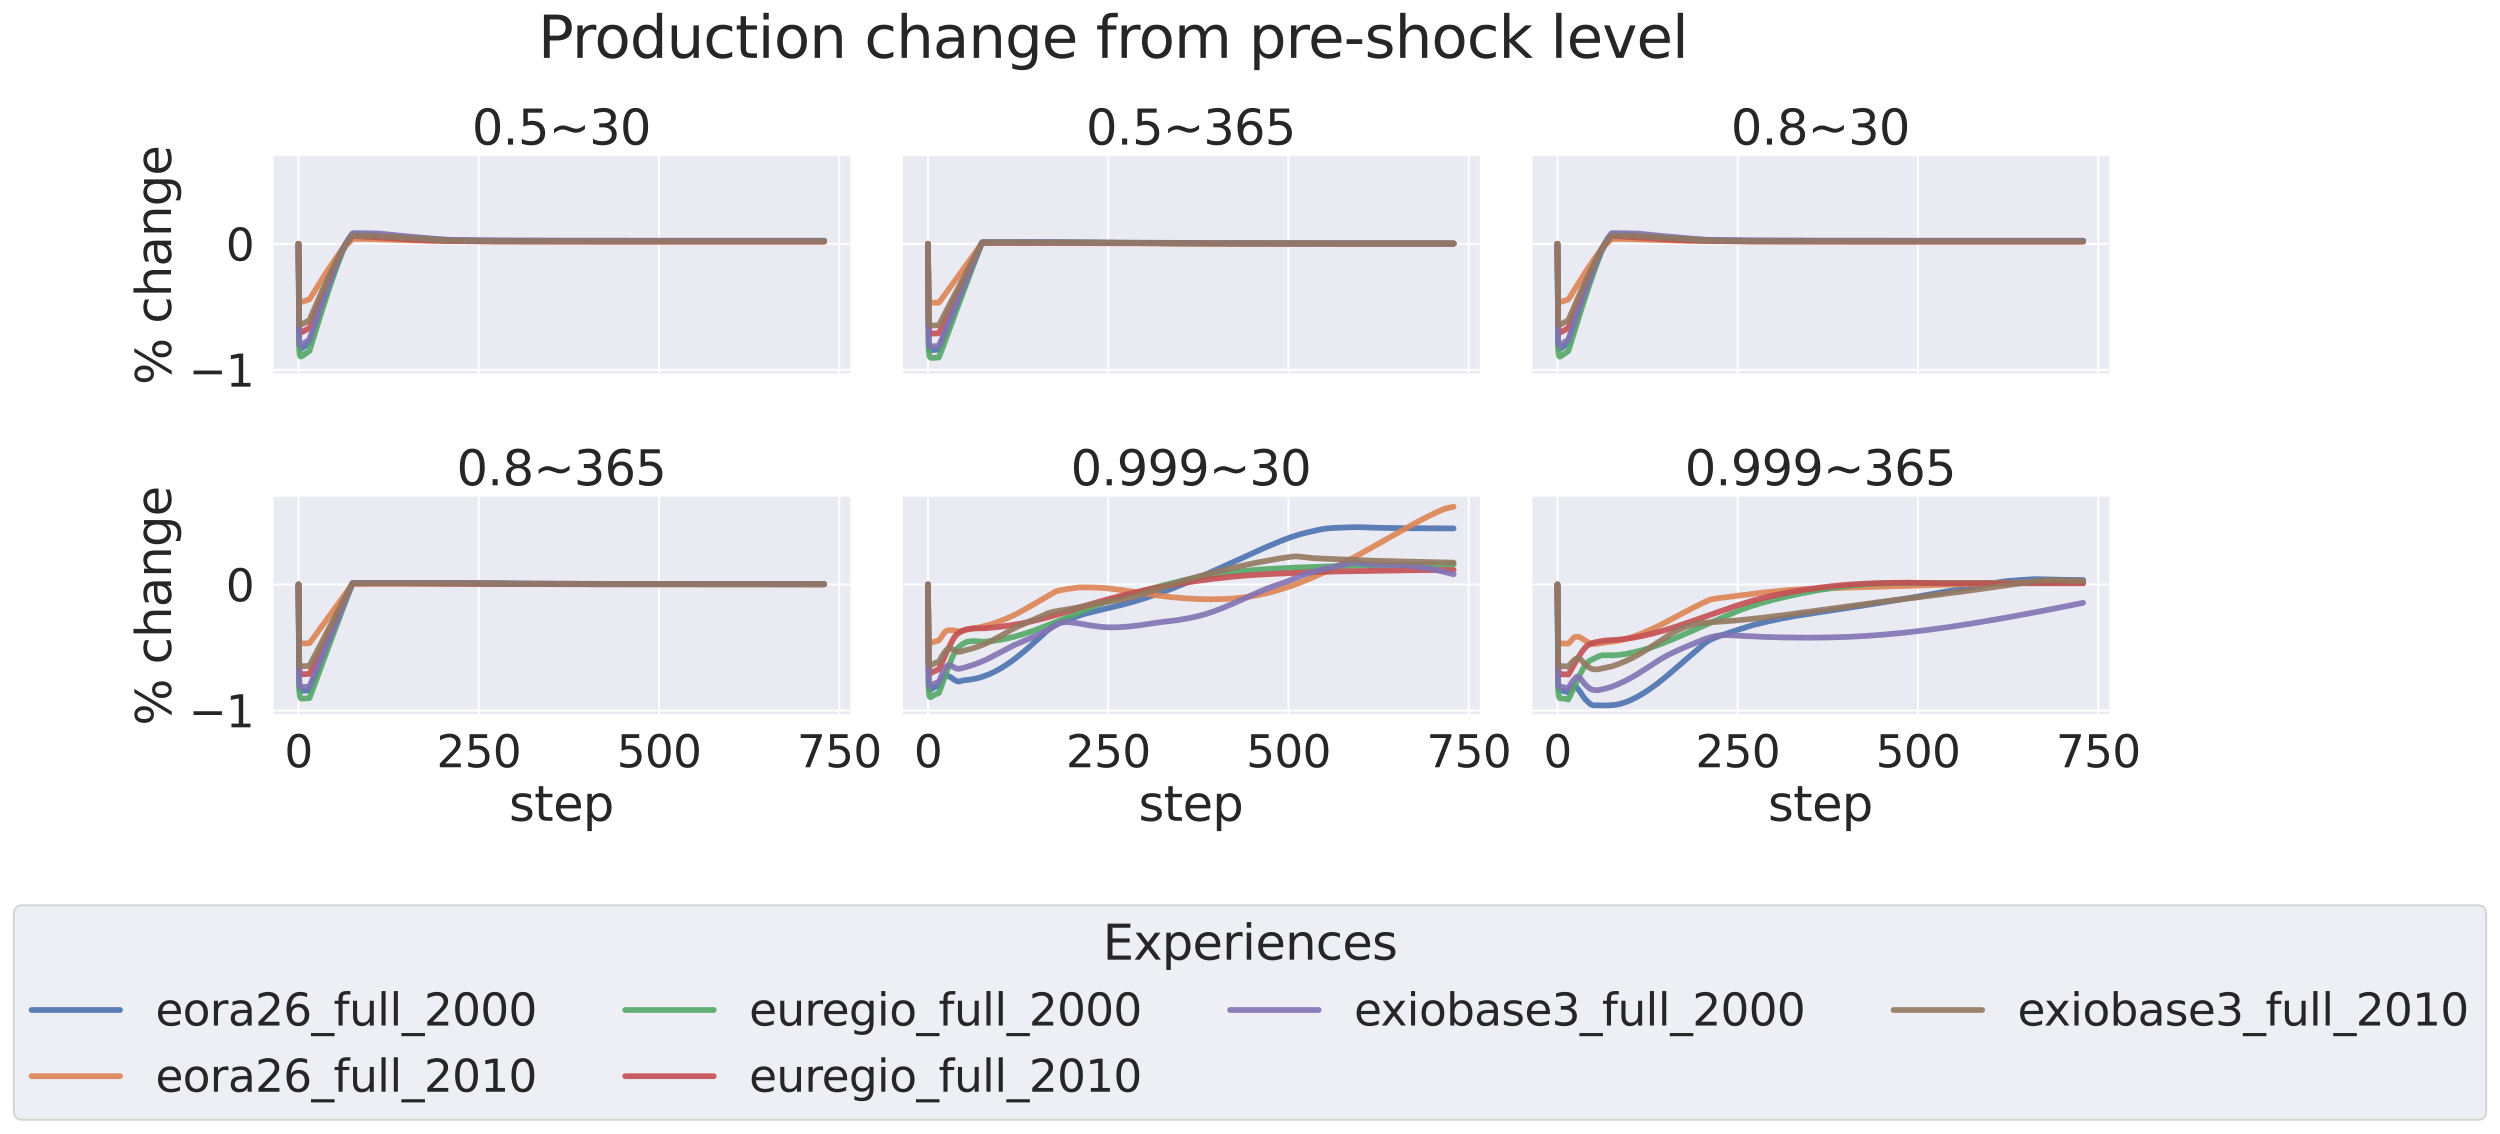 <?xml version="1.0" encoding="utf-8" standalone="no"?>
<!DOCTYPE svg PUBLIC "-//W3C//DTD SVG 1.1//EN"
  "http://www.w3.org/Graphics/SVG/1.1/DTD/svg11.dtd">
<svg xmlns:xlink="http://www.w3.org/1999/xlink" width="1304.438pt" height="591.517pt" viewBox="0 0 1304.438 591.517" xmlns="http://www.w3.org/2000/svg" version="1.1">
 <defs>
  <style type="text/css">*{stroke-linejoin: round; stroke-linecap: butt}</style>
 </defs>
 <g id="figure_1">
  <g id="patch_1">
   <path d="M 0 591.517 
L 1304.438 591.517 
L 1304.438 -0 
L 0 -0 
z
" style="fill: #ffffff"/>
  </g>
  <g id="axes_1">
   <g id="patch_2">
    <path d="M 142.033 195.522 
L 443.71 195.522 
L 443.71 81.456 
L 142.033 81.456 
z
" style="fill: #eaeaf2"/>
   </g>
   <g id="matplotlib.axis_1">
    <g id="xtick_1">
     <g id="line2d_1">
      <path d="M 155.745 195.522 
L 155.745 81.456 
" clip-path="url(#pfdbe208d45)" style="fill: none; stroke: #ffffff; stroke-linecap: round"/>
     </g>
    </g>
    <g id="xtick_2">
     <g id="line2d_2">
      <path d="M 249.796 195.522 
L 249.796 81.456 
" clip-path="url(#pfdbe208d45)" style="fill: none; stroke: #ffffff; stroke-linecap: round"/>
     </g>
    </g>
    <g id="xtick_3">
     <g id="line2d_3">
      <path d="M 343.847 195.522 
L 343.847 81.456 
" clip-path="url(#pfdbe208d45)" style="fill: none; stroke: #ffffff; stroke-linecap: round"/>
     </g>
    </g>
    <g id="xtick_4">
     <g id="line2d_4">
      <path d="M 437.897 195.522 
L 437.897 81.456 
" clip-path="url(#pfdbe208d45)" style="fill: none; stroke: #ffffff; stroke-linecap: round"/>
     </g>
    </g>
   </g>
   <g id="matplotlib.axis_2">
    <g id="ytick_1">
     <g id="line2d_5">
      <path d="M 142.033 192.968 
L 443.71 192.968 
" clip-path="url(#pfdbe208d45)" style="fill: none; stroke: #ffffff; stroke-linecap: round"/>
     </g>
     <g id="text_1">
      <!-- −1 -->
      <g style="fill: #262626" transform="translate(98.478 201.744) scale(0.231 -0.231)">
       <defs>
        <path id="DejaVuSans-2212" d="M 678 2272 
L 4684 2272 
L 4684 1741 
L 678 1741 
L 678 2272 
z
" transform="scale(0.016)"/>
        <path id="DejaVuSans-31" d="M 794 531 
L 1825 531 
L 1825 4091 
L 703 3866 
L 703 4441 
L 1819 4666 
L 2450 4666 
L 2450 531 
L 3481 531 
L 3481 0 
L 794 0 
L 794 531 
z
" transform="scale(0.016)"/>
       </defs>
       <use xlink:href="#DejaVuSans-2212"/>
       <use xlink:href="#DejaVuSans-31" x="83.789"/>
      </g>
     </g>
    </g>
    <g id="ytick_2">
     <g id="line2d_6">
      <path d="M 142.033 127.214 
L 443.71 127.214 
" clip-path="url(#pfdbe208d45)" style="fill: none; stroke: #ffffff; stroke-linecap: round"/>
     </g>
     <g id="text_2">
      <!-- 0 -->
      <g style="fill: #262626" transform="translate(117.835 135.99) scale(0.231 -0.231)">
       <defs>
        <path id="DejaVuSans-30" d="M 2034 4250 
Q 1547 4250 1301 3770 
Q 1056 3291 1056 2328 
Q 1056 1369 1301 889 
Q 1547 409 2034 409 
Q 2525 409 2770 889 
Q 3016 1369 3016 2328 
Q 3016 3291 2770 3770 
Q 2525 4250 2034 4250 
z
M 2034 4750 
Q 2819 4750 3233 4129 
Q 3647 3509 3647 2328 
Q 3647 1150 3233 529 
Q 2819 -91 2034 -91 
Q 1250 -91 836 529 
Q 422 1150 422 2328 
Q 422 3509 836 4129 
Q 1250 4750 2034 4750 
z
" transform="scale(0.016)"/>
       </defs>
       <use xlink:href="#DejaVuSans-30"/>
      </g>
     </g>
    </g>
    <g id="text_3">
     <!-- % change -->
     <g style="fill: #262626" transform="translate(89.237 200.837) rotate(-90) scale(0.252 -0.252)">
      <defs>
       <path id="DejaVuSans-25" d="M 4653 2053 
Q 4381 2053 4226 1822 
Q 4072 1591 4072 1178 
Q 4072 772 4226 539 
Q 4381 306 4653 306 
Q 4919 306 5073 539 
Q 5228 772 5228 1178 
Q 5228 1588 5073 1820 
Q 4919 2053 4653 2053 
z
M 4653 2450 
Q 5147 2450 5437 2106 
Q 5728 1763 5728 1178 
Q 5728 594 5436 251 
Q 5144 -91 4653 -91 
Q 4153 -91 3862 251 
Q 3572 594 3572 1178 
Q 3572 1766 3864 2108 
Q 4156 2450 4653 2450 
z
M 1428 4353 
Q 1159 4353 1004 4120 
Q 850 3888 850 3481 
Q 850 3069 1003 2837 
Q 1156 2606 1428 2606 
Q 1700 2606 1854 2837 
Q 2009 3069 2009 3481 
Q 2009 3884 1853 4118 
Q 1697 4353 1428 4353 
z
M 4250 4750 
L 4750 4750 
L 1831 -91 
L 1331 -91 
L 4250 4750 
z
M 1428 4750 
Q 1922 4750 2215 4408 
Q 2509 4066 2509 3481 
Q 2509 2891 2217 2550 
Q 1925 2209 1428 2209 
Q 931 2209 642 2551 
Q 353 2894 353 3481 
Q 353 4063 643 4406 
Q 934 4750 1428 4750 
z
" transform="scale(0.016)"/>
       <path id="DejaVuSans-20" transform="scale(0.016)"/>
       <path id="DejaVuSans-63" d="M 3122 3366 
L 3122 2828 
Q 2878 2963 2633 3030 
Q 2388 3097 2138 3097 
Q 1578 3097 1268 2742 
Q 959 2388 959 1747 
Q 959 1106 1268 751 
Q 1578 397 2138 397 
Q 2388 397 2633 464 
Q 2878 531 3122 666 
L 3122 134 
Q 2881 22 2623 -34 
Q 2366 -91 2075 -91 
Q 1284 -91 818 406 
Q 353 903 353 1747 
Q 353 2603 823 3093 
Q 1294 3584 2113 3584 
Q 2378 3584 2631 3529 
Q 2884 3475 3122 3366 
z
" transform="scale(0.016)"/>
       <path id="DejaVuSans-68" d="M 3513 2113 
L 3513 0 
L 2938 0 
L 2938 2094 
Q 2938 2591 2744 2837 
Q 2550 3084 2163 3084 
Q 1697 3084 1428 2787 
Q 1159 2491 1159 1978 
L 1159 0 
L 581 0 
L 581 4863 
L 1159 4863 
L 1159 2956 
Q 1366 3272 1645 3428 
Q 1925 3584 2291 3584 
Q 2894 3584 3203 3211 
Q 3513 2838 3513 2113 
z
" transform="scale(0.016)"/>
       <path id="DejaVuSans-61" d="M 2194 1759 
Q 1497 1759 1228 1600 
Q 959 1441 959 1056 
Q 959 750 1161 570 
Q 1363 391 1709 391 
Q 2188 391 2477 730 
Q 2766 1069 2766 1631 
L 2766 1759 
L 2194 1759 
z
M 3341 1997 
L 3341 0 
L 2766 0 
L 2766 531 
Q 2569 213 2275 61 
Q 1981 -91 1556 -91 
Q 1019 -91 701 211 
Q 384 513 384 1019 
Q 384 1609 779 1909 
Q 1175 2209 1959 2209 
L 2766 2209 
L 2766 2266 
Q 2766 2663 2505 2880 
Q 2244 3097 1772 3097 
Q 1472 3097 1187 3025 
Q 903 2953 641 2809 
L 641 3341 
Q 956 3463 1253 3523 
Q 1550 3584 1831 3584 
Q 2591 3584 2966 3190 
Q 3341 2797 3341 1997 
z
" transform="scale(0.016)"/>
       <path id="DejaVuSans-6e" d="M 3513 2113 
L 3513 0 
L 2938 0 
L 2938 2094 
Q 2938 2591 2744 2837 
Q 2550 3084 2163 3084 
Q 1697 3084 1428 2787 
Q 1159 2491 1159 1978 
L 1159 0 
L 581 0 
L 581 3500 
L 1159 3500 
L 1159 2956 
Q 1366 3272 1645 3428 
Q 1925 3584 2291 3584 
Q 2894 3584 3203 3211 
Q 3513 2838 3513 2113 
z
" transform="scale(0.016)"/>
       <path id="DejaVuSans-67" d="M 2906 1791 
Q 2906 2416 2648 2759 
Q 2391 3103 1925 3103 
Q 1463 3103 1205 2759 
Q 947 2416 947 1791 
Q 947 1169 1205 825 
Q 1463 481 1925 481 
Q 2391 481 2648 825 
Q 2906 1169 2906 1791 
z
M 3481 434 
Q 3481 -459 3084 -895 
Q 2688 -1331 1869 -1331 
Q 1566 -1331 1297 -1286 
Q 1028 -1241 775 -1147 
L 775 -588 
Q 1028 -725 1275 -790 
Q 1522 -856 1778 -856 
Q 2344 -856 2625 -561 
Q 2906 -266 2906 331 
L 2906 616 
Q 2728 306 2450 153 
Q 2172 0 1784 0 
Q 1141 0 747 490 
Q 353 981 353 1791 
Q 353 2603 747 3093 
Q 1141 3584 1784 3584 
Q 2172 3584 2450 3431 
Q 2728 3278 2906 2969 
L 2906 3500 
L 3481 3500 
L 3481 434 
z
" transform="scale(0.016)"/>
       <path id="DejaVuSans-65" d="M 3597 1894 
L 3597 1613 
L 953 1613 
Q 991 1019 1311 708 
Q 1631 397 2203 397 
Q 2534 397 2845 478 
Q 3156 559 3463 722 
L 3463 178 
Q 3153 47 2828 -22 
Q 2503 -91 2169 -91 
Q 1331 -91 842 396 
Q 353 884 353 1716 
Q 353 2575 817 3079 
Q 1281 3584 2069 3584 
Q 2775 3584 3186 3129 
Q 3597 2675 3597 1894 
z
M 3022 2063 
Q 3016 2534 2758 2815 
Q 2500 3097 2075 3097 
Q 1594 3097 1305 2825 
Q 1016 2553 972 2059 
L 3022 2063 
z
" transform="scale(0.016)"/>
      </defs>
      <use xlink:href="#DejaVuSans-25"/>
      <use xlink:href="#DejaVuSans-20" x="95.02"/>
      <use xlink:href="#DejaVuSans-63" x="126.807"/>
      <use xlink:href="#DejaVuSans-68" x="181.787"/>
      <use xlink:href="#DejaVuSans-61" x="245.166"/>
      <use xlink:href="#DejaVuSans-6e" x="306.445"/>
      <use xlink:href="#DejaVuSans-67" x="369.824"/>
      <use xlink:href="#DejaVuSans-65" x="433.301"/>
     </g>
    </g>
   </g>
   <g id="PolyCollection_1"/>
   <g id="PolyCollection_2"/>
   <g id="PolyCollection_3"/>
   <g id="PolyCollection_4"/>
   <g id="PolyCollection_5"/>
   <g id="PolyCollection_6"/>
   <g id="line2d_7">
    <path d="M 155.745 127.214 
L 156.121 180.152 
L 156.498 181.82 
L 156.874 182.078 
L 157.626 181.712 
L 161.388 179.028 
L 162.141 176.916 
L 167.031 162.117 
L 171.169 150.397 
L 175.684 138.607 
L 178.693 131.145 
L 180.198 128.406 
L 182.832 124.044 
L 183.96 122.339 
L 184.713 122.177 
L 186.594 122.216 
L 200.137 123.427 
L 209.542 123.978 
L 220.828 124.494 
L 227.224 124.814 
L 233.243 125.154 
L 240.767 125.315 
L 259.953 125.476 
L 301.336 125.558 
L 429.997 125.571 
L 429.997 125.571 
" clip-path="url(#pfdbe208d45)" style="fill: none; stroke: #4c72b0; stroke-opacity: 0.9; stroke-width: 3; stroke-linecap: round"/>
   </g>
   <g id="line2d_8">
    <path d="M 155.745 127.214 
L 156.121 156.087 
L 156.498 157.221 
L 156.874 157.533 
L 157.626 157.49 
L 160.26 156.609 
L 161.388 156.227 
L 162.141 155.158 
L 170.417 141.854 
L 174.555 135.697 
L 178.693 130.025 
L 179.822 128.776 
L 183.96 124.764 
L 185.465 124.693 
L 190.356 124.689 
L 214.809 125.409 
L 218.947 125.53 
L 260.33 126.034 
L 285.159 126.071 
L 429.997 126.086 
L 429.997 126.086 
" clip-path="url(#pfdbe208d45)" style="fill: none; stroke: #dd8452; stroke-opacity: 0.9; stroke-width: 3; stroke-linecap: round"/>
   </g>
   <g id="line2d_9">
    <path d="M 155.745 127.214 
L 156.121 182.689 
L 156.498 185.505 
L 156.874 186.032 
L 157.25 185.988 
L 158.379 185.263 
L 161.388 183.155 
L 162.141 180.904 
L 168.16 161.483 
L 172.674 147.794 
L 176.436 137.028 
L 178.693 131.039 
L 180.198 127.804 
L 182.079 124.378 
L 183.208 122.815 
L 183.96 121.923 
L 184.713 121.797 
L 188.851 122.151 
L 209.542 124.1 
L 215.185 124.608 
L 222.709 125.066 
L 231.738 125.395 
L 244.529 125.625 
L 266.349 125.766 
L 317.136 125.824 
L 429.997 125.825 
L 429.997 125.825 
" clip-path="url(#pfdbe208d45)" style="fill: none; stroke: #55a868; stroke-opacity: 0.9; stroke-width: 3; stroke-linecap: round"/>
   </g>
   <g id="line2d_10">
    <path d="M 155.745 127.214 
L 156.121 170.813 
L 156.498 173.07 
L 156.874 173.48 
L 157.25 173.436 
L 158.379 172.847 
L 161.388 171.142 
L 162.141 169.376 
L 168.16 154.069 
L 172.298 144.17 
L 176.436 134.875 
L 178.693 130.198 
L 180.198 127.697 
L 182.079 125.043 
L 183.208 123.886 
L 183.96 123.212 
L 184.713 123.115 
L 191.861 123.552 
L 209.542 124.67 
L 215.185 125.072 
L 224.59 125.494 
L 236.253 125.766 
L 255.439 125.938 
L 292.683 126.014 
L 429.997 126.019 
L 429.997 126.019 
" clip-path="url(#pfdbe208d45)" style="fill: none; stroke: #c44e52; stroke-opacity: 0.9; stroke-width: 3; stroke-linecap: round"/>
   </g>
   <g id="line2d_11">
    <path d="M 155.745 127.214 
L 156.121 178.038 
L 156.498 180.058 
L 156.874 180.196 
L 157.626 179.77 
L 161.388 177.201 
L 162.893 172.795 
L 167.031 160.759 
L 171.546 148.337 
L 175.684 137.577 
L 178.693 130.326 
L 180.575 126.722 
L 181.703 124.899 
L 183.96 121.82 
L 184.713 121.694 
L 189.227 121.668 
L 197.88 121.864 
L 207.661 122.855 
L 213.68 123.438 
L 224.59 124.393 
L 228.728 124.849 
L 234.748 125.154 
L 244.153 125.406 
L 261.082 125.583 
L 294.94 125.683 
L 415.701 125.704 
L 429.997 125.704 
L 429.997 125.704 
" clip-path="url(#pfdbe208d45)" style="fill: none; stroke: #8172b3; stroke-opacity: 0.9; stroke-width: 3; stroke-linecap: round"/>
   </g>
   <g id="line2d_12">
    <path d="M 155.745 127.214 
L 156.121 167.996 
L 156.498 169.357 
L 156.874 169.461 
L 158.002 168.937 
L 161.388 167.172 
L 162.893 163.688 
L 167.407 153.33 
L 171.922 143.553 
L 176.06 135.074 
L 179.07 129.356 
L 180.575 127.147 
L 182.456 124.834 
L 183.96 123.174 
L 184.713 123.066 
L 189.603 123.062 
L 198.256 123.229 
L 218.571 124.447 
L 226.847 124.918 
L 231.362 125.307 
L 238.886 125.537 
L 252.429 125.707 
L 278.011 125.817 
L 355.885 125.853 
L 429.997 125.853 
L 429.997 125.853 
" clip-path="url(#pfdbe208d45)" style="fill: none; stroke: #937860; stroke-opacity: 0.9; stroke-width: 3; stroke-linecap: round"/>
   </g>
   <g id="patch_3">
    <path d="M 142.033 195.522 
L 142.033 81.456 
" style="fill: none; stroke: #ffffff; stroke-width: 1.25; stroke-linejoin: miter; stroke-linecap: square"/>
   </g>
   <g id="patch_4">
    <path d="M 142.033 195.522 
L 443.71 195.522 
" style="fill: none; stroke: #ffffff; stroke-width: 1.25; stroke-linejoin: miter; stroke-linecap: square"/>
   </g>
   <g id="text_4">
    <!-- 0.5~30 -->
    <g style="fill: #262626" transform="translate(246.241 75.456) scale(0.252 -0.252)">
     <defs>
      <path id="DejaVuSans-2e" d="M 684 794 
L 1344 794 
L 1344 0 
L 684 0 
L 684 794 
z
" transform="scale(0.016)"/>
      <path id="DejaVuSans-35" d="M 691 4666 
L 3169 4666 
L 3169 4134 
L 1269 4134 
L 1269 2991 
Q 1406 3038 1543 3061 
Q 1681 3084 1819 3084 
Q 2600 3084 3056 2656 
Q 3513 2228 3513 1497 
Q 3513 744 3044 326 
Q 2575 -91 1722 -91 
Q 1428 -91 1123 -41 
Q 819 9 494 109 
L 494 744 
Q 775 591 1075 516 
Q 1375 441 1709 441 
Q 2250 441 2565 725 
Q 2881 1009 2881 1497 
Q 2881 1984 2565 2268 
Q 2250 2553 1709 2553 
Q 1456 2553 1204 2497 
Q 953 2441 691 2322 
L 691 4666 
z
" transform="scale(0.016)"/>
      <path id="DejaVuSans-7e" d="M 4684 2553 
L 4684 1997 
Q 4356 1750 4076 1644 
Q 3797 1538 3494 1538 
Q 3150 1538 2694 1722 
Q 2659 1734 2644 1741 
Q 2622 1750 2575 1766 
Q 2091 1959 1797 1959 
Q 1522 1959 1253 1839 
Q 984 1719 678 1459 
L 678 2016 
Q 1006 2263 1286 2370 
Q 1566 2478 1869 2478 
Q 2213 2478 2672 2291 
Q 2703 2278 2719 2272 
Q 2744 2263 2788 2247 
Q 3272 2053 3566 2053 
Q 3834 2053 4098 2172 
Q 4363 2291 4684 2553 
z
" transform="scale(0.016)"/>
      <path id="DejaVuSans-33" d="M 2597 2516 
Q 3050 2419 3304 2112 
Q 3559 1806 3559 1356 
Q 3559 666 3084 287 
Q 2609 -91 1734 -91 
Q 1441 -91 1130 -33 
Q 819 25 488 141 
L 488 750 
Q 750 597 1062 519 
Q 1375 441 1716 441 
Q 2309 441 2620 675 
Q 2931 909 2931 1356 
Q 2931 1769 2642 2001 
Q 2353 2234 1838 2234 
L 1294 2234 
L 1294 2753 
L 1863 2753 
Q 2328 2753 2575 2939 
Q 2822 3125 2822 3475 
Q 2822 3834 2567 4026 
Q 2313 4219 1838 4219 
Q 1578 4219 1281 4162 
Q 984 4106 628 3988 
L 628 4550 
Q 988 4650 1302 4700 
Q 1616 4750 1894 4750 
Q 2613 4750 3031 4423 
Q 3450 4097 3450 3541 
Q 3450 3153 3228 2886 
Q 3006 2619 2597 2516 
z
" transform="scale(0.016)"/>
     </defs>
     <use xlink:href="#DejaVuSans-30"/>
     <use xlink:href="#DejaVuSans-2e" x="63.623"/>
     <use xlink:href="#DejaVuSans-35" x="95.41"/>
     <use xlink:href="#DejaVuSans-7e" x="159.033"/>
     <use xlink:href="#DejaVuSans-33" x="242.822"/>
     <use xlink:href="#DejaVuSans-30" x="306.445"/>
    </g>
   </g>
  </g>
  <g id="axes_2">
   <g id="patch_5">
    <path d="M 470.482 195.522 
L 772.16 195.522 
L 772.16 81.456 
L 470.482 81.456 
z
" style="fill: #eaeaf2"/>
   </g>
   <g id="matplotlib.axis_3">
    <g id="xtick_5">
     <g id="line2d_13">
      <path d="M 484.195 195.522 
L 484.195 81.456 
" clip-path="url(#pbed697aafd)" style="fill: none; stroke: #ffffff; stroke-linecap: round"/>
     </g>
    </g>
    <g id="xtick_6">
     <g id="line2d_14">
      <path d="M 578.246 195.522 
L 578.246 81.456 
" clip-path="url(#pbed697aafd)" style="fill: none; stroke: #ffffff; stroke-linecap: round"/>
     </g>
    </g>
    <g id="xtick_7">
     <g id="line2d_15">
      <path d="M 672.297 195.522 
L 672.297 81.456 
" clip-path="url(#pbed697aafd)" style="fill: none; stroke: #ffffff; stroke-linecap: round"/>
     </g>
    </g>
    <g id="xtick_8">
     <g id="line2d_16">
      <path d="M 766.347 195.522 
L 766.347 81.456 
" clip-path="url(#pbed697aafd)" style="fill: none; stroke: #ffffff; stroke-linecap: round"/>
     </g>
    </g>
   </g>
   <g id="matplotlib.axis_4">
    <g id="ytick_3">
     <g id="line2d_17">
      <path d="M 470.482 192.968 
L 772.16 192.968 
" clip-path="url(#pbed697aafd)" style="fill: none; stroke: #ffffff; stroke-linecap: round"/>
     </g>
    </g>
    <g id="ytick_4">
     <g id="line2d_18">
      <path d="M 470.482 127.214 
L 772.16 127.214 
" clip-path="url(#pbed697aafd)" style="fill: none; stroke: #ffffff; stroke-linecap: round"/>
     </g>
    </g>
   </g>
   <g id="PolyCollection_7"/>
   <g id="PolyCollection_8"/>
   <g id="PolyCollection_9"/>
   <g id="PolyCollection_10"/>
   <g id="PolyCollection_11"/>
   <g id="PolyCollection_12"/>
   <g id="line2d_19">
    <path d="M 484.195 127.214 
L 484.571 180.152 
L 484.947 182.033 
L 485.324 182.537 
L 486.076 182.68 
L 489.838 182.461 
L 490.59 180.827 
L 503.005 149.722 
L 512.41 126.584 
L 513.163 126.476 
L 533.478 126.481 
L 616.242 126.934 
L 657.248 127.025 
L 758.447 127.058 
L 758.447 127.058 
" clip-path="url(#pbed697aafd)" style="fill: none; stroke: #4c72b0; stroke-opacity: 0.9; stroke-width: 3; stroke-linecap: round"/>
   </g>
   <g id="line2d_20">
    <path d="M 484.195 127.214 
L 484.571 156.087 
L 484.947 157.32 
L 485.324 157.747 
L 486.076 157.947 
L 488.333 157.915 
L 489.838 157.869 
L 490.59 157.033 
L 494.353 151.831 
L 511.658 127.964 
L 512.41 127.022 
L 512.786 126.88 
L 524.449 126.849 
L 564.702 126.883 
L 605.709 127.013 
L 628.281 127.071 
L 747.161 127.112 
L 758.447 127.111 
L 758.447 127.111 
" clip-path="url(#pbed697aafd)" style="fill: none; stroke: #dd8452; stroke-opacity: 0.9; stroke-width: 3; stroke-linecap: round"/>
   </g>
   <g id="line2d_21">
    <path d="M 484.195 127.214 
L 484.571 182.689 
L 484.947 185.715 
L 485.324 186.486 
L 485.7 186.693 
L 486.452 186.736 
L 489.838 186.526 
L 490.59 184.755 
L 499.619 160.4 
L 511.658 128.254 
L 512.41 126.54 
L 513.163 126.428 
L 540.249 126.361 
L 569.217 126.519 
L 613.985 126.991 
L 653.863 127.076 
L 758.447 127.089 
L 758.447 127.089 
" clip-path="url(#pbed697aafd)" style="fill: none; stroke: #55a868; stroke-opacity: 0.9; stroke-width: 3; stroke-linecap: round"/>
   </g>
   <g id="line2d_22">
    <path d="M 484.195 127.214 
L 484.571 170.813 
L 484.947 173.239 
L 485.324 173.845 
L 485.7 174.004 
L 486.828 174.022 
L 489.838 173.871 
L 490.59 172.491 
L 499.243 154.144 
L 511.658 128.064 
L 512.41 126.742 
L 513.163 126.632 
L 544.011 126.569 
L 572.603 126.717 
L 615.114 127.019 
L 642.953 127.088 
L 752.428 127.108 
L 758.447 127.108 
L 758.447 127.108 
" clip-path="url(#pbed697aafd)" style="fill: none; stroke: #c44e52; stroke-opacity: 0.9; stroke-width: 3; stroke-linecap: round"/>
   </g>
   <g id="line2d_23">
    <path d="M 484.195 127.214 
L 484.571 178.038 
L 484.947 180.286 
L 485.324 180.666 
L 486.076 180.727 
L 489.838 180.512 
L 490.967 177.901 
L 507.52 137.987 
L 512.41 126.433 
L 513.539 126.384 
L 539.497 126.355 
L 571.85 126.477 
L 659.506 126.963 
L 737.38 127.045 
L 758.447 127.048 
L 758.447 127.048 
" clip-path="url(#pbed697aafd)" style="fill: none; stroke: #8172b3; stroke-opacity: 0.9; stroke-width: 3; stroke-linecap: round"/>
   </g>
   <g id="line2d_24">
    <path d="M 484.195 127.214 
L 484.571 167.996 
L 484.947 169.531 
L 485.324 169.821 
L 486.076 169.868 
L 489.838 169.703 
L 490.967 167.624 
L 508.272 134.402 
L 512.41 126.621 
L 513.915 126.576 
L 539.873 126.568 
L 602.323 126.807 
L 698.255 127.052 
L 758.447 127.07 
L 758.447 127.07 
" clip-path="url(#pbed697aafd)" style="fill: none; stroke: #937860; stroke-opacity: 0.9; stroke-width: 3; stroke-linecap: round"/>
   </g>
   <g id="patch_6">
    <path d="M 470.482 195.522 
L 470.482 81.456 
" style="fill: none; stroke: #ffffff; stroke-width: 1.25; stroke-linejoin: miter; stroke-linecap: square"/>
   </g>
   <g id="patch_7">
    <path d="M 470.482 195.522 
L 772.16 195.522 
" style="fill: none; stroke: #ffffff; stroke-width: 1.25; stroke-linejoin: miter; stroke-linecap: square"/>
   </g>
   <g id="text_5">
    <!-- 0.5~365 -->
    <g style="fill: #262626" transform="translate(566.674 75.456) scale(0.252 -0.252)">
     <defs>
      <path id="DejaVuSans-36" d="M 2113 2584 
Q 1688 2584 1439 2293 
Q 1191 2003 1191 1497 
Q 1191 994 1439 701 
Q 1688 409 2113 409 
Q 2538 409 2786 701 
Q 3034 994 3034 1497 
Q 3034 2003 2786 2293 
Q 2538 2584 2113 2584 
z
M 3366 4563 
L 3366 3988 
Q 3128 4100 2886 4159 
Q 2644 4219 2406 4219 
Q 1781 4219 1451 3797 
Q 1122 3375 1075 2522 
Q 1259 2794 1537 2939 
Q 1816 3084 2150 3084 
Q 2853 3084 3261 2657 
Q 3669 2231 3669 1497 
Q 3669 778 3244 343 
Q 2819 -91 2113 -91 
Q 1303 -91 875 529 
Q 447 1150 447 2328 
Q 447 3434 972 4092 
Q 1497 4750 2381 4750 
Q 2619 4750 2861 4703 
Q 3103 4656 3366 4563 
z
" transform="scale(0.016)"/>
     </defs>
     <use xlink:href="#DejaVuSans-30"/>
     <use xlink:href="#DejaVuSans-2e" x="63.623"/>
     <use xlink:href="#DejaVuSans-35" x="95.41"/>
     <use xlink:href="#DejaVuSans-7e" x="159.033"/>
     <use xlink:href="#DejaVuSans-33" x="242.822"/>
     <use xlink:href="#DejaVuSans-36" x="306.445"/>
     <use xlink:href="#DejaVuSans-35" x="370.068"/>
    </g>
   </g>
  </g>
  <g id="axes_3">
   <g id="patch_8">
    <path d="M 798.932 195.522 
L 1100.61 195.522 
L 1100.61 81.456 
L 798.932 81.456 
z
" style="fill: #eaeaf2"/>
   </g>
   <g id="matplotlib.axis_5">
    <g id="xtick_9">
     <g id="line2d_25">
      <path d="M 812.645 195.522 
L 812.645 81.456 
" clip-path="url(#p9067437104)" style="fill: none; stroke: #ffffff; stroke-linecap: round"/>
     </g>
    </g>
    <g id="xtick_10">
     <g id="line2d_26">
      <path d="M 906.696 195.522 
L 906.696 81.456 
" clip-path="url(#p9067437104)" style="fill: none; stroke: #ffffff; stroke-linecap: round"/>
     </g>
    </g>
    <g id="xtick_11">
     <g id="line2d_27">
      <path d="M 1000.746 195.522 
L 1000.746 81.456 
" clip-path="url(#p9067437104)" style="fill: none; stroke: #ffffff; stroke-linecap: round"/>
     </g>
    </g>
    <g id="xtick_12">
     <g id="line2d_28">
      <path d="M 1094.797 195.522 
L 1094.797 81.456 
" clip-path="url(#p9067437104)" style="fill: none; stroke: #ffffff; stroke-linecap: round"/>
     </g>
    </g>
   </g>
   <g id="matplotlib.axis_6">
    <g id="ytick_5">
     <g id="line2d_29">
      <path d="M 798.932 192.968 
L 1100.61 192.968 
" clip-path="url(#p9067437104)" style="fill: none; stroke: #ffffff; stroke-linecap: round"/>
     </g>
    </g>
    <g id="ytick_6">
     <g id="line2d_30">
      <path d="M 798.932 127.214 
L 1100.61 127.214 
" clip-path="url(#p9067437104)" style="fill: none; stroke: #ffffff; stroke-linecap: round"/>
     </g>
    </g>
   </g>
   <g id="PolyCollection_13"/>
   <g id="PolyCollection_14"/>
   <g id="PolyCollection_15"/>
   <g id="PolyCollection_16"/>
   <g id="PolyCollection_17"/>
   <g id="PolyCollection_18"/>
   <g id="line2d_31">
    <path d="M 812.645 127.214 
L 813.021 180.152 
L 813.397 181.82 
L 813.774 182.078 
L 814.526 181.712 
L 818.288 179.028 
L 819.04 176.916 
L 823.931 162.117 
L 828.069 150.397 
L 832.584 138.607 
L 835.593 131.145 
L 837.098 128.406 
L 839.732 124.044 
L 840.86 122.339 
L 841.613 122.177 
L 843.494 122.216 
L 857.037 123.427 
L 866.442 123.978 
L 877.728 124.494 
L 884.124 124.814 
L 890.143 125.154 
L 897.667 125.315 
L 916.853 125.476 
L 958.236 125.558 
L 1086.897 125.571 
L 1086.897 125.571 
" clip-path="url(#p9067437104)" style="fill: none; stroke: #4c72b0; stroke-opacity: 0.9; stroke-width: 3; stroke-linecap: round"/>
   </g>
   <g id="line2d_32">
    <path d="M 812.645 127.214 
L 813.021 156.087 
L 813.397 157.221 
L 813.774 157.533 
L 814.526 157.49 
L 817.159 156.609 
L 818.288 156.227 
L 819.04 155.158 
L 827.317 141.854 
L 831.455 135.697 
L 835.593 130.025 
L 836.722 128.776 
L 840.86 124.764 
L 842.365 124.693 
L 847.256 124.689 
L 871.709 125.409 
L 875.847 125.53 
L 917.229 126.034 
L 942.059 126.071 
L 1086.897 126.086 
L 1086.897 126.086 
" clip-path="url(#p9067437104)" style="fill: none; stroke: #dd8452; stroke-opacity: 0.9; stroke-width: 3; stroke-linecap: round"/>
   </g>
   <g id="line2d_33">
    <path d="M 812.645 127.214 
L 813.021 182.689 
L 813.397 185.505 
L 813.774 186.032 
L 814.15 185.988 
L 815.278 185.263 
L 818.288 183.155 
L 819.04 180.904 
L 825.06 161.483 
L 829.574 147.794 
L 833.336 137.028 
L 835.593 131.039 
L 837.098 127.804 
L 838.979 124.378 
L 840.108 122.815 
L 840.86 121.923 
L 841.613 121.797 
L 845.751 122.151 
L 866.442 124.1 
L 872.085 124.608 
L 879.609 125.066 
L 888.638 125.395 
L 901.429 125.625 
L 923.249 125.766 
L 974.036 125.824 
L 1086.897 125.825 
L 1086.897 125.825 
" clip-path="url(#p9067437104)" style="fill: none; stroke: #55a868; stroke-opacity: 0.9; stroke-width: 3; stroke-linecap: round"/>
   </g>
   <g id="line2d_34">
    <path d="M 812.645 127.214 
L 813.021 170.813 
L 813.397 173.07 
L 813.774 173.48 
L 814.15 173.436 
L 815.278 172.847 
L 818.288 171.142 
L 819.04 169.376 
L 825.06 154.069 
L 829.198 144.17 
L 833.336 134.875 
L 835.593 130.198 
L 837.098 127.697 
L 838.979 125.043 
L 840.108 123.886 
L 840.86 123.212 
L 841.613 123.115 
L 848.76 123.552 
L 866.442 124.67 
L 872.085 125.072 
L 881.49 125.494 
L 893.152 125.766 
L 912.339 125.938 
L 949.583 126.014 
L 1086.897 126.019 
L 1086.897 126.019 
" clip-path="url(#p9067437104)" style="fill: none; stroke: #c44e52; stroke-opacity: 0.9; stroke-width: 3; stroke-linecap: round"/>
   </g>
   <g id="line2d_35">
    <path d="M 812.645 127.214 
L 813.021 178.038 
L 813.397 180.058 
L 813.774 180.196 
L 814.526 179.77 
L 818.288 177.201 
L 819.793 172.795 
L 823.931 160.759 
L 828.445 148.337 
L 832.584 137.577 
L 835.593 130.326 
L 837.474 126.722 
L 838.603 124.899 
L 840.86 121.82 
L 841.613 121.694 
L 846.127 121.668 
L 854.78 121.864 
L 864.561 122.855 
L 870.58 123.438 
L 881.49 124.393 
L 885.628 124.849 
L 891.648 125.154 
L 901.053 125.406 
L 917.982 125.583 
L 951.84 125.683 
L 1072.601 125.704 
L 1086.897 125.704 
L 1086.897 125.704 
" clip-path="url(#p9067437104)" style="fill: none; stroke: #8172b3; stroke-opacity: 0.9; stroke-width: 3; stroke-linecap: round"/>
   </g>
   <g id="line2d_36">
    <path d="M 812.645 127.214 
L 813.021 167.996 
L 813.397 169.357 
L 813.774 169.461 
L 814.902 168.937 
L 818.288 167.172 
L 819.793 163.688 
L 824.307 153.33 
L 828.822 143.553 
L 832.96 135.074 
L 835.97 129.356 
L 837.474 127.147 
L 839.355 124.834 
L 840.86 123.174 
L 841.613 123.066 
L 846.503 123.062 
L 855.156 123.229 
L 875.471 124.447 
L 883.747 124.918 
L 888.262 125.307 
L 895.786 125.537 
L 909.329 125.707 
L 934.911 125.817 
L 1012.785 125.853 
L 1086.897 125.853 
L 1086.897 125.853 
" clip-path="url(#p9067437104)" style="fill: none; stroke: #937860; stroke-opacity: 0.9; stroke-width: 3; stroke-linecap: round"/>
   </g>
   <g id="patch_9">
    <path d="M 798.932 195.522 
L 798.932 81.456 
" style="fill: none; stroke: #ffffff; stroke-width: 1.25; stroke-linejoin: miter; stroke-linecap: square"/>
   </g>
   <g id="patch_10">
    <path d="M 798.932 195.522 
L 1100.61 195.522 
" style="fill: none; stroke: #ffffff; stroke-width: 1.25; stroke-linejoin: miter; stroke-linecap: square"/>
   </g>
   <g id="text_6">
    <!-- 0.8~30 -->
    <g style="fill: #262626" transform="translate(903.141 75.456) scale(0.252 -0.252)">
     <defs>
      <path id="DejaVuSans-38" d="M 2034 2216 
Q 1584 2216 1326 1975 
Q 1069 1734 1069 1313 
Q 1069 891 1326 650 
Q 1584 409 2034 409 
Q 2484 409 2743 651 
Q 3003 894 3003 1313 
Q 3003 1734 2745 1975 
Q 2488 2216 2034 2216 
z
M 1403 2484 
Q 997 2584 770 2862 
Q 544 3141 544 3541 
Q 544 4100 942 4425 
Q 1341 4750 2034 4750 
Q 2731 4750 3128 4425 
Q 3525 4100 3525 3541 
Q 3525 3141 3298 2862 
Q 3072 2584 2669 2484 
Q 3125 2378 3379 2068 
Q 3634 1759 3634 1313 
Q 3634 634 3220 271 
Q 2806 -91 2034 -91 
Q 1263 -91 848 271 
Q 434 634 434 1313 
Q 434 1759 690 2068 
Q 947 2378 1403 2484 
z
M 1172 3481 
Q 1172 3119 1398 2916 
Q 1625 2713 2034 2713 
Q 2441 2713 2670 2916 
Q 2900 3119 2900 3481 
Q 2900 3844 2670 4047 
Q 2441 4250 2034 4250 
Q 1625 4250 1398 4047 
Q 1172 3844 1172 3481 
z
" transform="scale(0.016)"/>
     </defs>
     <use xlink:href="#DejaVuSans-30"/>
     <use xlink:href="#DejaVuSans-2e" x="63.623"/>
     <use xlink:href="#DejaVuSans-38" x="95.41"/>
     <use xlink:href="#DejaVuSans-7e" x="159.033"/>
     <use xlink:href="#DejaVuSans-33" x="242.822"/>
     <use xlink:href="#DejaVuSans-30" x="306.445"/>
    </g>
   </g>
  </g>
  <g id="axes_4">
   <g id="patch_11">
    <path d="M 142.033 373.284 
L 443.71 373.284 
L 443.71 259.218 
L 142.033 259.218 
z
" style="fill: #eaeaf2"/>
   </g>
   <g id="matplotlib.axis_7">
    <g id="xtick_13">
     <g id="line2d_37">
      <path d="M 155.745 373.284 
L 155.745 259.218 
" clip-path="url(#pc66dbd5bb0)" style="fill: none; stroke: #ffffff; stroke-linecap: round"/>
     </g>
     <g id="text_7">
      <!-- 0 -->
      <g style="fill: #262626" transform="translate(148.396 400.336) scale(0.231 -0.231)">
       <use xlink:href="#DejaVuSans-30"/>
      </g>
     </g>
    </g>
    <g id="xtick_14">
     <g id="line2d_38">
      <path d="M 249.796 373.284 
L 249.796 259.218 
" clip-path="url(#pc66dbd5bb0)" style="fill: none; stroke: #ffffff; stroke-linecap: round"/>
     </g>
     <g id="text_8">
      <!-- 250 -->
      <g style="fill: #262626" transform="translate(227.75 400.336) scale(0.231 -0.231)">
       <defs>
        <path id="DejaVuSans-32" d="M 1228 531 
L 3431 531 
L 3431 0 
L 469 0 
L 469 531 
Q 828 903 1448 1529 
Q 2069 2156 2228 2338 
Q 2531 2678 2651 2914 
Q 2772 3150 2772 3378 
Q 2772 3750 2511 3984 
Q 2250 4219 1831 4219 
Q 1534 4219 1204 4116 
Q 875 4013 500 3803 
L 500 4441 
Q 881 4594 1212 4672 
Q 1544 4750 1819 4750 
Q 2544 4750 2975 4387 
Q 3406 4025 3406 3419 
Q 3406 3131 3298 2873 
Q 3191 2616 2906 2266 
Q 2828 2175 2409 1742 
Q 1991 1309 1228 531 
z
" transform="scale(0.016)"/>
       </defs>
       <use xlink:href="#DejaVuSans-32"/>
       <use xlink:href="#DejaVuSans-35" x="63.623"/>
       <use xlink:href="#DejaVuSans-30" x="127.246"/>
      </g>
     </g>
    </g>
    <g id="xtick_15">
     <g id="line2d_39">
      <path d="M 343.847 373.284 
L 343.847 259.218 
" clip-path="url(#pc66dbd5bb0)" style="fill: none; stroke: #ffffff; stroke-linecap: round"/>
     </g>
     <g id="text_9">
      <!-- 500 -->
      <g style="fill: #262626" transform="translate(321.801 400.336) scale(0.231 -0.231)">
       <use xlink:href="#DejaVuSans-35"/>
       <use xlink:href="#DejaVuSans-30" x="63.623"/>
       <use xlink:href="#DejaVuSans-30" x="127.246"/>
      </g>
     </g>
    </g>
    <g id="xtick_16">
     <g id="line2d_40">
      <path d="M 437.897 373.284 
L 437.897 259.218 
" clip-path="url(#pc66dbd5bb0)" style="fill: none; stroke: #ffffff; stroke-linecap: round"/>
     </g>
     <g id="text_10">
      <!-- 750 -->
      <g style="fill: #262626" transform="translate(415.851 400.336) scale(0.231 -0.231)">
       <defs>
        <path id="DejaVuSans-37" d="M 525 4666 
L 3525 4666 
L 3525 4397 
L 1831 0 
L 1172 0 
L 2766 4134 
L 525 4134 
L 525 4666 
z
" transform="scale(0.016)"/>
       </defs>
       <use xlink:href="#DejaVuSans-37"/>
       <use xlink:href="#DejaVuSans-35" x="63.623"/>
       <use xlink:href="#DejaVuSans-30" x="127.246"/>
      </g>
     </g>
    </g>
    <g id="text_11">
     <!-- step -->
     <g style="fill: #262626" transform="translate(265.616 428.289) scale(0.252 -0.252)">
      <defs>
       <path id="DejaVuSans-73" d="M 2834 3397 
L 2834 2853 
Q 2591 2978 2328 3040 
Q 2066 3103 1784 3103 
Q 1356 3103 1142 2972 
Q 928 2841 928 2578 
Q 928 2378 1081 2264 
Q 1234 2150 1697 2047 
L 1894 2003 
Q 2506 1872 2764 1633 
Q 3022 1394 3022 966 
Q 3022 478 2636 193 
Q 2250 -91 1575 -91 
Q 1294 -91 989 -36 
Q 684 19 347 128 
L 347 722 
Q 666 556 975 473 
Q 1284 391 1588 391 
Q 1994 391 2212 530 
Q 2431 669 2431 922 
Q 2431 1156 2273 1281 
Q 2116 1406 1581 1522 
L 1381 1569 
Q 847 1681 609 1914 
Q 372 2147 372 2553 
Q 372 3047 722 3315 
Q 1072 3584 1716 3584 
Q 2034 3584 2315 3537 
Q 2597 3491 2834 3397 
z
" transform="scale(0.016)"/>
       <path id="DejaVuSans-74" d="M 1172 4494 
L 1172 3500 
L 2356 3500 
L 2356 3053 
L 1172 3053 
L 1172 1153 
Q 1172 725 1289 603 
Q 1406 481 1766 481 
L 2356 481 
L 2356 0 
L 1766 0 
Q 1100 0 847 248 
Q 594 497 594 1153 
L 594 3053 
L 172 3053 
L 172 3500 
L 594 3500 
L 594 4494 
L 1172 4494 
z
" transform="scale(0.016)"/>
       <path id="DejaVuSans-70" d="M 1159 525 
L 1159 -1331 
L 581 -1331 
L 581 3500 
L 1159 3500 
L 1159 2969 
Q 1341 3281 1617 3432 
Q 1894 3584 2278 3584 
Q 2916 3584 3314 3078 
Q 3713 2572 3713 1747 
Q 3713 922 3314 415 
Q 2916 -91 2278 -91 
Q 1894 -91 1617 61 
Q 1341 213 1159 525 
z
M 3116 1747 
Q 3116 2381 2855 2742 
Q 2594 3103 2138 3103 
Q 1681 3103 1420 2742 
Q 1159 2381 1159 1747 
Q 1159 1113 1420 752 
Q 1681 391 2138 391 
Q 2594 391 2855 752 
Q 3116 1113 3116 1747 
z
" transform="scale(0.016)"/>
      </defs>
      <use xlink:href="#DejaVuSans-73"/>
      <use xlink:href="#DejaVuSans-74" x="52.1"/>
      <use xlink:href="#DejaVuSans-65" x="91.309"/>
      <use xlink:href="#DejaVuSans-70" x="152.832"/>
     </g>
    </g>
   </g>
   <g id="matplotlib.axis_8">
    <g id="ytick_7">
     <g id="line2d_41">
      <path d="M 142.033 370.73 
L 443.71 370.73 
" clip-path="url(#pc66dbd5bb0)" style="fill: none; stroke: #ffffff; stroke-linecap: round"/>
     </g>
     <g id="text_12">
      <!-- −1 -->
      <g style="fill: #262626" transform="translate(98.478 379.507) scale(0.231 -0.231)">
       <use xlink:href="#DejaVuSans-2212"/>
       <use xlink:href="#DejaVuSans-31" x="83.789"/>
      </g>
     </g>
    </g>
    <g id="ytick_8">
     <g id="line2d_42">
      <path d="M 142.033 304.976 
L 443.71 304.976 
" clip-path="url(#pc66dbd5bb0)" style="fill: none; stroke: #ffffff; stroke-linecap: round"/>
     </g>
     <g id="text_13">
      <!-- 0 -->
      <g style="fill: #262626" transform="translate(117.835 313.752) scale(0.231 -0.231)">
       <use xlink:href="#DejaVuSans-30"/>
      </g>
     </g>
    </g>
    <g id="text_14">
     <!-- % change -->
     <g style="fill: #262626" transform="translate(89.237 378.599) rotate(-90) scale(0.252 -0.252)">
      <use xlink:href="#DejaVuSans-25"/>
      <use xlink:href="#DejaVuSans-20" x="95.02"/>
      <use xlink:href="#DejaVuSans-63" x="126.807"/>
      <use xlink:href="#DejaVuSans-68" x="181.787"/>
      <use xlink:href="#DejaVuSans-61" x="245.166"/>
      <use xlink:href="#DejaVuSans-6e" x="306.445"/>
      <use xlink:href="#DejaVuSans-67" x="369.824"/>
      <use xlink:href="#DejaVuSans-65" x="433.301"/>
     </g>
    </g>
   </g>
   <g id="PolyCollection_19"/>
   <g id="PolyCollection_20"/>
   <g id="PolyCollection_21"/>
   <g id="PolyCollection_22"/>
   <g id="PolyCollection_23"/>
   <g id="PolyCollection_24"/>
   <g id="line2d_43">
    <path d="M 155.745 304.976 
L 156.121 357.914 
L 156.498 359.795 
L 156.874 360.299 
L 157.626 360.442 
L 161.388 360.224 
L 162.141 358.589 
L 174.555 327.484 
L 183.96 304.346 
L 184.713 304.238 
L 205.028 304.243 
L 287.792 304.696 
L 328.798 304.787 
L 429.997 304.82 
L 429.997 304.82 
" clip-path="url(#pc66dbd5bb0)" style="fill: none; stroke: #4c72b0; stroke-opacity: 0.9; stroke-width: 3; stroke-linecap: round"/>
   </g>
   <g id="line2d_44">
    <path d="M 155.745 304.976 
L 156.121 333.849 
L 156.498 335.082 
L 156.874 335.509 
L 157.626 335.709 
L 159.883 335.677 
L 161.388 335.631 
L 162.141 334.795 
L 165.903 329.593 
L 183.208 305.726 
L 183.96 304.784 
L 184.337 304.642 
L 195.999 304.611 
L 236.253 304.645 
L 277.259 304.775 
L 299.831 304.833 
L 418.711 304.874 
L 429.997 304.874 
L 429.997 304.874 
" clip-path="url(#pc66dbd5bb0)" style="fill: none; stroke: #dd8452; stroke-opacity: 0.9; stroke-width: 3; stroke-linecap: round"/>
   </g>
   <g id="line2d_45">
    <path d="M 155.745 304.976 
L 156.121 360.451 
L 156.498 363.477 
L 156.874 364.248 
L 157.25 364.455 
L 158.002 364.498 
L 161.388 364.288 
L 162.141 362.517 
L 171.169 338.162 
L 183.208 306.016 
L 183.96 304.302 
L 184.713 304.191 
L 211.799 304.123 
L 240.767 304.281 
L 285.535 304.753 
L 325.413 304.839 
L 429.997 304.851 
L 429.997 304.851 
" clip-path="url(#pc66dbd5bb0)" style="fill: none; stroke: #55a868; stroke-opacity: 0.9; stroke-width: 3; stroke-linecap: round"/>
   </g>
   <g id="line2d_46">
    <path d="M 155.745 304.976 
L 156.121 348.575 
L 156.498 351.001 
L 156.874 351.607 
L 157.25 351.766 
L 158.379 351.784 
L 161.388 351.633 
L 162.141 350.253 
L 170.793 331.906 
L 183.208 305.826 
L 183.96 304.504 
L 184.713 304.394 
L 215.561 304.331 
L 244.153 304.479 
L 286.664 304.781 
L 314.503 304.85 
L 423.978 304.87 
L 429.997 304.87 
L 429.997 304.87 
" clip-path="url(#pc66dbd5bb0)" style="fill: none; stroke: #c44e52; stroke-opacity: 0.9; stroke-width: 3; stroke-linecap: round"/>
   </g>
   <g id="line2d_47">
    <path d="M 155.745 304.976 
L 156.121 355.8 
L 156.498 358.048 
L 156.874 358.428 
L 157.626 358.489 
L 161.388 358.274 
L 162.517 355.663 
L 179.07 315.749 
L 183.96 304.195 
L 185.089 304.146 
L 211.047 304.117 
L 243.4 304.239 
L 331.056 304.725 
L 408.93 304.807 
L 429.997 304.81 
L 429.997 304.81 
" clip-path="url(#pc66dbd5bb0)" style="fill: none; stroke: #8172b3; stroke-opacity: 0.9; stroke-width: 3; stroke-linecap: round"/>
   </g>
   <g id="line2d_48">
    <path d="M 155.745 304.976 
L 156.121 345.758 
L 156.498 347.293 
L 156.874 347.583 
L 157.626 347.63 
L 161.388 347.465 
L 162.517 345.386 
L 179.822 312.164 
L 183.96 304.383 
L 185.465 304.338 
L 211.423 304.33 
L 273.873 304.569 
L 369.805 304.814 
L 429.997 304.832 
L 429.997 304.832 
" clip-path="url(#pc66dbd5bb0)" style="fill: none; stroke: #937860; stroke-opacity: 0.9; stroke-width: 3; stroke-linecap: round"/>
   </g>
   <g id="patch_12">
    <path d="M 142.033 373.284 
L 142.033 259.218 
" style="fill: none; stroke: #ffffff; stroke-width: 1.25; stroke-linejoin: miter; stroke-linecap: square"/>
   </g>
   <g id="patch_13">
    <path d="M 142.033 373.284 
L 443.71 373.284 
" style="fill: none; stroke: #ffffff; stroke-width: 1.25; stroke-linejoin: miter; stroke-linecap: square"/>
   </g>
   <g id="text_15">
    <!-- 0.8~365 -->
    <g style="fill: #262626" transform="translate(238.225 253.218) scale(0.252 -0.252)">
     <use xlink:href="#DejaVuSans-30"/>
     <use xlink:href="#DejaVuSans-2e" x="63.623"/>
     <use xlink:href="#DejaVuSans-38" x="95.41"/>
     <use xlink:href="#DejaVuSans-7e" x="159.033"/>
     <use xlink:href="#DejaVuSans-33" x="242.822"/>
     <use xlink:href="#DejaVuSans-36" x="306.445"/>
     <use xlink:href="#DejaVuSans-35" x="370.068"/>
    </g>
   </g>
  </g>
  <g id="axes_5">
   <g id="patch_14">
    <path d="M 470.482 373.284 
L 772.16 373.284 
L 772.16 259.218 
L 470.482 259.218 
z
" style="fill: #eaeaf2"/>
   </g>
   <g id="matplotlib.axis_9">
    <g id="xtick_17">
     <g id="line2d_49">
      <path d="M 484.195 373.284 
L 484.195 259.218 
" clip-path="url(#p2d4842e2f7)" style="fill: none; stroke: #ffffff; stroke-linecap: round"/>
     </g>
     <g id="text_16">
      <!-- 0 -->
      <g style="fill: #262626" transform="translate(476.846 400.336) scale(0.231 -0.231)">
       <use xlink:href="#DejaVuSans-30"/>
      </g>
     </g>
    </g>
    <g id="xtick_18">
     <g id="line2d_50">
      <path d="M 578.246 373.284 
L 578.246 259.218 
" clip-path="url(#p2d4842e2f7)" style="fill: none; stroke: #ffffff; stroke-linecap: round"/>
     </g>
     <g id="text_17">
      <!-- 250 -->
      <g style="fill: #262626" transform="translate(556.2 400.336) scale(0.231 -0.231)">
       <use xlink:href="#DejaVuSans-32"/>
       <use xlink:href="#DejaVuSans-35" x="63.623"/>
       <use xlink:href="#DejaVuSans-30" x="127.246"/>
      </g>
     </g>
    </g>
    <g id="xtick_19">
     <g id="line2d_51">
      <path d="M 672.297 373.284 
L 672.297 259.218 
" clip-path="url(#p2d4842e2f7)" style="fill: none; stroke: #ffffff; stroke-linecap: round"/>
     </g>
     <g id="text_18">
      <!-- 500 -->
      <g style="fill: #262626" transform="translate(650.25 400.336) scale(0.231 -0.231)">
       <use xlink:href="#DejaVuSans-35"/>
       <use xlink:href="#DejaVuSans-30" x="63.623"/>
       <use xlink:href="#DejaVuSans-30" x="127.246"/>
      </g>
     </g>
    </g>
    <g id="xtick_20">
     <g id="line2d_52">
      <path d="M 766.347 373.284 
L 766.347 259.218 
" clip-path="url(#p2d4842e2f7)" style="fill: none; stroke: #ffffff; stroke-linecap: round"/>
     </g>
     <g id="text_19">
      <!-- 750 -->
      <g style="fill: #262626" transform="translate(744.301 400.336) scale(0.231 -0.231)">
       <use xlink:href="#DejaVuSans-37"/>
       <use xlink:href="#DejaVuSans-35" x="63.623"/>
       <use xlink:href="#DejaVuSans-30" x="127.246"/>
      </g>
     </g>
    </g>
    <g id="text_20">
     <!-- step -->
     <g style="fill: #262626" transform="translate(594.066 428.289) scale(0.252 -0.252)">
      <use xlink:href="#DejaVuSans-73"/>
      <use xlink:href="#DejaVuSans-74" x="52.1"/>
      <use xlink:href="#DejaVuSans-65" x="91.309"/>
      <use xlink:href="#DejaVuSans-70" x="152.832"/>
     </g>
    </g>
   </g>
   <g id="matplotlib.axis_10">
    <g id="ytick_9">
     <g id="line2d_53">
      <path d="M 470.482 370.73 
L 772.16 370.73 
" clip-path="url(#p2d4842e2f7)" style="fill: none; stroke: #ffffff; stroke-linecap: round"/>
     </g>
    </g>
    <g id="ytick_10">
     <g id="line2d_54">
      <path d="M 470.482 304.976 
L 772.16 304.976 
" clip-path="url(#p2d4842e2f7)" style="fill: none; stroke: #ffffff; stroke-linecap: round"/>
     </g>
    </g>
   </g>
   <g id="PolyCollection_25"/>
   <g id="PolyCollection_26"/>
   <g id="PolyCollection_27"/>
   <g id="PolyCollection_28"/>
   <g id="PolyCollection_29"/>
   <g id="PolyCollection_30"/>
   <g id="line2d_55">
    <path d="M 484.195 304.976 
L 484.571 357.914 
L 484.947 359.582 
L 485.324 359.84 
L 486.076 359.474 
L 487.205 358.738 
L 489.838 357.809 
L 490.59 355.965 
L 490.967 354.942 
L 491.719 353.683 
L 492.472 353 
L 493.224 352.412 
L 493.6 352.32 
L 496.234 353.432 
L 497.362 354.375 
L 499.243 355.406 
L 499.996 355.588 
L 500.748 355.572 
L 501.5 355.365 
L 502.253 355.054 
L 506.015 354.633 
L 509.777 353.941 
L 512.41 353.186 
L 516.172 351.786 
L 519.182 350.368 
L 522.192 348.71 
L 525.577 346.576 
L 528.963 344.174 
L 532.725 341.229 
L 537.24 337.393 
L 542.883 332.277 
L 548.902 326.802 
L 550.031 326.126 
L 553.04 324.777 
L 556.05 323.629 
L 565.831 320.303 
L 575.989 317.8 
L 584.265 315.863 
L 591.037 314.036 
L 597.432 312.109 
L 604.204 309.831 
L 611.352 307.177 
L 619.252 303.99 
L 627.905 300.291 
L 638.814 295.367 
L 659.882 285.79 
L 668.911 282.019 
L 673.049 280.446 
L 678.316 278.765 
L 682.454 277.72 
L 689.226 276.182 
L 692.235 275.744 
L 695.997 275.456 
L 705.026 275.102 
L 709.917 275.074 
L 718.193 275.371 
L 731.36 275.586 
L 754.309 275.708 
L 758.447 275.717 
L 758.447 275.717 
" clip-path="url(#p2d4842e2f7)" style="fill: none; stroke: #4c72b0; stroke-opacity: 0.9; stroke-width: 3; stroke-linecap: round"/>
   </g>
   <g id="line2d_56">
    <path d="M 484.195 304.976 
L 484.571 333.849 
L 484.947 334.983 
L 485.324 335.295 
L 486.076 335.252 
L 489.838 334.165 
L 490.59 333.202 
L 492.848 329.934 
L 493.6 329.333 
L 494.729 328.846 
L 497.362 328.827 
L 498.867 329.23 
L 500.748 329.452 
L 501.877 329.312 
L 503.005 328.959 
L 504.134 328.635 
L 511.282 327.256 
L 516.172 326.004 
L 519.934 324.792 
L 524.073 323.21 
L 528.211 321.377 
L 531.973 319.479 
L 536.487 316.934 
L 550.783 308.658 
L 552.664 308.109 
L 556.802 307.353 
L 562.821 306.52 
L 568.465 306.477 
L 574.86 306.71 
L 578.998 307.087 
L 585.77 307.955 
L 595.551 309.455 
L 603.828 310.69 
L 611.352 311.581 
L 618.876 312.237 
L 625.647 312.595 
L 632.043 312.701 
L 638.062 312.575 
L 643.705 312.245 
L 648.972 311.698 
L 653.863 310.974 
L 658.753 310.016 
L 663.644 308.831 
L 668.535 307.429 
L 673.801 305.689 
L 679.068 303.71 
L 685.84 300.893 
L 691.483 298.394 
L 697.126 295.651 
L 706.531 290.808 
L 712.926 287.244 
L 726.094 279.831 
L 733.618 275.594 
L 738.884 272.67 
L 744.904 269.546 
L 750.547 266.847 
L 753.933 265.432 
L 756.942 264.714 
L 758.447 264.403 
L 758.447 264.403 
" clip-path="url(#p2d4842e2f7)" style="fill: none; stroke: #dd8452; stroke-opacity: 0.9; stroke-width: 3; stroke-linecap: round"/>
   </g>
   <g id="line2d_57">
    <path d="M 484.195 304.976 
L 484.571 360.451 
L 484.947 363.267 
L 485.324 363.794 
L 485.7 363.75 
L 486.828 363.029 
L 487.957 362.348 
L 489.086 361.883 
L 489.838 361.662 
L 490.59 359.731 
L 494.729 348.349 
L 496.986 342.66 
L 498.115 340.386 
L 498.867 339.17 
L 499.619 338.238 
L 501.5 336.543 
L 503.005 335.652 
L 504.51 334.856 
L 505.639 334.687 
L 508.272 334.484 
L 512.034 334.775 
L 513.539 334.837 
L 516.925 334.559 
L 521.063 333.977 
L 524.825 333.281 
L 528.963 332.295 
L 533.478 330.988 
L 538.744 329.236 
L 544.764 327.005 
L 552.664 323.811 
L 571.85 315.906 
L 578.246 313.71 
L 585.77 311.37 
L 595.551 308.533 
L 608.342 305.052 
L 616.242 303.115 
L 623.014 301.701 
L 633.548 299.801 
L 639.567 298.938 
L 647.091 298.09 
L 655.744 297.29 
L 663.644 296.776 
L 676.811 296.115 
L 694.869 295.489 
L 716.312 294.94 
L 738.132 294.633 
L 758.447 294.457 
L 758.447 294.457 
" clip-path="url(#p2d4842e2f7)" style="fill: none; stroke: #55a868; stroke-opacity: 0.9; stroke-width: 3; stroke-linecap: round"/>
   </g>
   <g id="line2d_58">
    <path d="M 484.195 304.976 
L 484.571 348.575 
L 484.947 350.832 
L 485.324 351.242 
L 485.7 351.199 
L 487.205 350.426 
L 489.086 349.542 
L 489.838 349.265 
L 490.967 346.836 
L 494.353 339.36 
L 496.986 334.141 
L 498.115 332.347 
L 498.867 331.368 
L 499.996 330.405 
L 501.5 329.433 
L 503.381 328.624 
L 504.886 328.208 
L 508.272 327.862 
L 512.034 327.846 
L 513.539 327.853 
L 520.311 327.228 
L 525.954 326.489 
L 532.349 325.425 
L 537.992 324.28 
L 544.011 322.81 
L 550.407 321.025 
L 559.059 318.331 
L 569.217 315.172 
L 578.246 312.614 
L 586.898 310.408 
L 597.056 308.052 
L 606.085 306.171 
L 613.985 304.744 
L 623.766 303.231 
L 633.548 301.942 
L 644.081 300.784 
L 652.734 300.087 
L 664.02 299.443 
L 684.335 298.551 
L 696.75 298.185 
L 734.746 297.544 
L 755.437 297.373 
L 758.447 297.366 
L 758.447 297.366 
" clip-path="url(#p2d4842e2f7)" style="fill: none; stroke: #c44e52; stroke-opacity: 0.9; stroke-width: 3; stroke-linecap: round"/>
   </g>
   <g id="line2d_59">
    <path d="M 484.195 304.976 
L 484.571 355.8 
L 484.947 357.821 
L 485.324 357.958 
L 486.076 357.532 
L 487.205 356.819 
L 489.838 355.799 
L 491.719 351.424 
L 492.848 349.259 
L 493.6 347.942 
L 493.976 347.542 
L 494.729 347.247 
L 495.857 347.127 
L 496.61 347.46 
L 498.115 348.409 
L 499.243 348.846 
L 499.996 348.981 
L 500.748 348.938 
L 503.758 348.149 
L 507.143 347.119 
L 511.282 345.593 
L 514.667 344.114 
L 518.43 342.213 
L 528.963 336.696 
L 542.13 331.047 
L 546.645 328.686 
L 551.912 325.655 
L 553.04 325.115 
L 554.169 324.8 
L 556.426 324.553 
L 559.059 324.769 
L 561.693 325.088 
L 569.217 326.396 
L 575.236 327.156 
L 578.622 327.346 
L 582.384 327.32 
L 587.275 327.041 
L 593.67 326.391 
L 598.937 325.602 
L 606.085 324.567 
L 610.975 323.992 
L 615.114 323.459 
L 620.381 322.523 
L 625.271 321.46 
L 629.033 320.418 
L 633.171 319.043 
L 638.062 317.176 
L 644.081 314.633 
L 657.248 308.711 
L 661.01 307.117 
L 664.772 305.779 
L 671.544 303.42 
L 678.316 300.677 
L 681.702 299.392 
L 685.464 298.317 
L 691.859 296.72 
L 704.274 293.828 
L 706.155 293.601 
L 707.283 293.658 
L 714.431 294.422 
L 718.193 294.53 
L 730.984 294.85 
L 737.756 295.506 
L 743.399 296.311 
L 749.418 297.459 
L 754.309 298.594 
L 758.447 299.647 
L 758.447 299.647 
" clip-path="url(#p2d4842e2f7)" style="fill: none; stroke: #8172b3; stroke-opacity: 0.9; stroke-width: 3; stroke-linecap: round"/>
   </g>
   <g id="line2d_60">
    <path d="M 484.195 304.976 
L 484.571 345.758 
L 484.947 347.119 
L 485.324 347.223 
L 486.452 346.699 
L 488.333 345.783 
L 489.838 345.326 
L 491.343 342.633 
L 492.472 340.86 
L 493.976 338.966 
L 494.729 338.634 
L 495.481 338.5 
L 496.234 338.538 
L 496.986 338.822 
L 498.867 339.785 
L 499.996 340.075 
L 501.124 340.032 
L 502.253 339.678 
L 503.381 339.381 
L 507.52 338.296 
L 510.905 337.166 
L 513.915 335.945 
L 518.053 333.999 
L 522.192 331.794 
L 527.458 328.751 
L 530.468 327.153 
L 535.735 324.866 
L 541.378 322.386 
L 547.021 319.905 
L 549.654 319.196 
L 553.416 318.54 
L 559.812 317.47 
L 574.108 314.599 
L 583.889 313.063 
L 588.027 312.178 
L 592.918 310.87 
L 599.689 308.799 
L 608.718 305.827 
L 618.876 302.541 
L 625.647 300.673 
L 636.557 297.88 
L 650.477 294.65 
L 655.744 293.563 
L 668.158 291.322 
L 673.801 290.476 
L 676.059 290.289 
L 677.563 290.38 
L 685.087 291.22 
L 693.364 291.611 
L 717.441 292.593 
L 735.875 293.065 
L 758.447 293.572 
L 758.447 293.572 
" clip-path="url(#p2d4842e2f7)" style="fill: none; stroke: #937860; stroke-opacity: 0.9; stroke-width: 3; stroke-linecap: round"/>
   </g>
   <g id="patch_15">
    <path d="M 470.482 373.284 
L 470.482 259.218 
" style="fill: none; stroke: #ffffff; stroke-width: 1.25; stroke-linejoin: miter; stroke-linecap: square"/>
   </g>
   <g id="patch_16">
    <path d="M 470.482 373.284 
L 772.16 373.284 
" style="fill: none; stroke: #ffffff; stroke-width: 1.25; stroke-linejoin: miter; stroke-linecap: square"/>
   </g>
   <g id="text_21">
    <!-- 0.999~30 -->
    <g style="fill: #262626" transform="translate(558.658 253.218) scale(0.252 -0.252)">
     <defs>
      <path id="DejaVuSans-39" d="M 703 97 
L 703 672 
Q 941 559 1184 500 
Q 1428 441 1663 441 
Q 2288 441 2617 861 
Q 2947 1281 2994 2138 
Q 2813 1869 2534 1725 
Q 2256 1581 1919 1581 
Q 1219 1581 811 2004 
Q 403 2428 403 3163 
Q 403 3881 828 4315 
Q 1253 4750 1959 4750 
Q 2769 4750 3195 4129 
Q 3622 3509 3622 2328 
Q 3622 1225 3098 567 
Q 2575 -91 1691 -91 
Q 1453 -91 1209 -44 
Q 966 3 703 97 
z
M 1959 2075 
Q 2384 2075 2632 2365 
Q 2881 2656 2881 3163 
Q 2881 3666 2632 3958 
Q 2384 4250 1959 4250 
Q 1534 4250 1286 3958 
Q 1038 3666 1038 3163 
Q 1038 2656 1286 2365 
Q 1534 2075 1959 2075 
z
" transform="scale(0.016)"/>
     </defs>
     <use xlink:href="#DejaVuSans-30"/>
     <use xlink:href="#DejaVuSans-2e" x="63.623"/>
     <use xlink:href="#DejaVuSans-39" x="95.41"/>
     <use xlink:href="#DejaVuSans-39" x="159.033"/>
     <use xlink:href="#DejaVuSans-39" x="222.656"/>
     <use xlink:href="#DejaVuSans-7e" x="286.279"/>
     <use xlink:href="#DejaVuSans-33" x="370.068"/>
     <use xlink:href="#DejaVuSans-30" x="433.691"/>
    </g>
   </g>
  </g>
  <g id="axes_6">
   <g id="patch_17">
    <path d="M 798.932 373.284 
L 1100.61 373.284 
L 1100.61 259.218 
L 798.932 259.218 
z
" style="fill: #eaeaf2"/>
   </g>
   <g id="matplotlib.axis_11">
    <g id="xtick_21">
     <g id="line2d_61">
      <path d="M 812.645 373.284 
L 812.645 259.218 
" clip-path="url(#p6914f6c556)" style="fill: none; stroke: #ffffff; stroke-linecap: round"/>
     </g>
     <g id="text_22">
      <!-- 0 -->
      <g style="fill: #262626" transform="translate(805.296 400.336) scale(0.231 -0.231)">
       <use xlink:href="#DejaVuSans-30"/>
      </g>
     </g>
    </g>
    <g id="xtick_22">
     <g id="line2d_62">
      <path d="M 906.696 373.284 
L 906.696 259.218 
" clip-path="url(#p6914f6c556)" style="fill: none; stroke: #ffffff; stroke-linecap: round"/>
     </g>
     <g id="text_23">
      <!-- 250 -->
      <g style="fill: #262626" transform="translate(884.65 400.336) scale(0.231 -0.231)">
       <use xlink:href="#DejaVuSans-32"/>
       <use xlink:href="#DejaVuSans-35" x="63.623"/>
       <use xlink:href="#DejaVuSans-30" x="127.246"/>
      </g>
     </g>
    </g>
    <g id="xtick_23">
     <g id="line2d_63">
      <path d="M 1000.746 373.284 
L 1000.746 259.218 
" clip-path="url(#p6914f6c556)" style="fill: none; stroke: #ffffff; stroke-linecap: round"/>
     </g>
     <g id="text_24">
      <!-- 500 -->
      <g style="fill: #262626" transform="translate(978.7 400.336) scale(0.231 -0.231)">
       <use xlink:href="#DejaVuSans-35"/>
       <use xlink:href="#DejaVuSans-30" x="63.623"/>
       <use xlink:href="#DejaVuSans-30" x="127.246"/>
      </g>
     </g>
    </g>
    <g id="xtick_24">
     <g id="line2d_64">
      <path d="M 1094.797 373.284 
L 1094.797 259.218 
" clip-path="url(#p6914f6c556)" style="fill: none; stroke: #ffffff; stroke-linecap: round"/>
     </g>
     <g id="text_25">
      <!-- 750 -->
      <g style="fill: #262626" transform="translate(1072.751 400.336) scale(0.231 -0.231)">
       <use xlink:href="#DejaVuSans-37"/>
       <use xlink:href="#DejaVuSans-35" x="63.623"/>
       <use xlink:href="#DejaVuSans-30" x="127.246"/>
      </g>
     </g>
    </g>
    <g id="text_26">
     <!-- step -->
     <g style="fill: #262626" transform="translate(922.516 428.289) scale(0.252 -0.252)">
      <use xlink:href="#DejaVuSans-73"/>
      <use xlink:href="#DejaVuSans-74" x="52.1"/>
      <use xlink:href="#DejaVuSans-65" x="91.309"/>
      <use xlink:href="#DejaVuSans-70" x="152.832"/>
     </g>
    </g>
   </g>
   <g id="matplotlib.axis_12">
    <g id="ytick_11">
     <g id="line2d_65">
      <path d="M 798.932 370.73 
L 1100.61 370.73 
" clip-path="url(#p6914f6c556)" style="fill: none; stroke: #ffffff; stroke-linecap: round"/>
     </g>
    </g>
    <g id="ytick_12">
     <g id="line2d_66">
      <path d="M 798.932 304.976 
L 1100.61 304.976 
" clip-path="url(#p6914f6c556)" style="fill: none; stroke: #ffffff; stroke-linecap: round"/>
     </g>
    </g>
   </g>
   <g id="PolyCollection_31"/>
   <g id="PolyCollection_32"/>
   <g id="PolyCollection_33"/>
   <g id="PolyCollection_34"/>
   <g id="PolyCollection_35"/>
   <g id="PolyCollection_36"/>
   <g id="line2d_67">
    <path d="M 812.645 304.976 
L 813.021 357.914 
L 813.397 359.795 
L 813.774 360.299 
L 814.526 360.442 
L 815.655 360.47 
L 818.288 361.295 
L 819.04 360.007 
L 819.417 359.23 
L 819.793 358.738 
L 820.169 358.469 
L 820.921 358.363 
L 822.426 358.364 
L 823.931 360.242 
L 824.683 361.219 
L 825.812 363.078 
L 827.317 365.075 
L 828.822 366.513 
L 829.95 367.429 
L 830.703 367.809 
L 831.455 368.009 
L 832.208 368.033 
L 832.96 367.986 
L 835.217 368.071 
L 838.979 368.059 
L 841.236 367.93 
L 843.494 367.646 
L 845.751 367.141 
L 848.384 366.302 
L 851.018 365.224 
L 854.027 363.734 
L 857.413 361.775 
L 860.799 359.559 
L 864.561 356.826 
L 868.699 353.541 
L 873.966 349.071 
L 889.39 335.713 
L 891.648 334.241 
L 893.905 333.06 
L 897.291 331.812 
L 907.072 328.5 
L 914.972 326.057 
L 922.12 324.317 
L 930.02 322.628 
L 937.544 321.261 
L 948.83 319.532 
L 976.293 315.297 
L 997.361 311.819 
L 1019.933 307.85 
L 1044.762 303.487 
L 1048.524 303.067 
L 1060.939 302.202 
L 1066.206 302.264 
L 1075.987 302.519 
L 1086.897 302.638 
L 1086.897 302.638 
" clip-path="url(#p6914f6c556)" style="fill: none; stroke: #4c72b0; stroke-opacity: 0.9; stroke-width: 3; stroke-linecap: round"/>
   </g>
   <g id="line2d_68">
    <path d="M 812.645 304.976 
L 813.021 333.849 
L 813.397 335.082 
L 813.774 335.509 
L 814.526 335.709 
L 818.288 335.828 
L 819.04 335.107 
L 821.298 332.548 
L 822.05 332.335 
L 823.555 332.189 
L 825.436 333.101 
L 826.188 333.623 
L 827.693 334.646 
L 828.822 335.198 
L 831.079 335.926 
L 832.208 336.028 
L 833.336 335.926 
L 836.346 335.408 
L 843.87 334.375 
L 847.256 333.638 
L 850.641 332.683 
L 854.404 331.391 
L 858.542 329.739 
L 863.056 327.71 
L 868.699 324.914 
L 875.847 321.092 
L 883.747 316.921 
L 889.39 314.158 
L 892.024 312.999 
L 893.529 312.572 
L 897.291 312.039 
L 919.11 309.279 
L 932.654 307.91 
L 941.306 307.419 
L 965.007 306.554 
L 975.165 306.285 
L 1008.271 305.265 
L 1049.277 304.169 
L 1078.244 303.433 
L 1086.897 303.555 
L 1086.897 303.555 
" clip-path="url(#p6914f6c556)" style="fill: none; stroke: #dd8452; stroke-opacity: 0.9; stroke-width: 3; stroke-linecap: round"/>
   </g>
   <g id="line2d_69">
    <path d="M 812.645 304.976 
L 813.021 360.451 
L 813.397 363.477 
L 813.774 364.248 
L 814.15 364.455 
L 815.278 364.485 
L 816.407 364.526 
L 817.536 364.766 
L 818.288 365.002 
L 819.04 363.541 
L 823.931 352.92 
L 825.812 349.201 
L 826.941 347.417 
L 828.069 345.995 
L 829.198 344.931 
L 830.327 344.296 
L 833.336 342.775 
L 835.217 342.11 
L 835.97 341.925 
L 839.732 341.9 
L 841.989 341.924 
L 844.998 341.672 
L 848.76 341.119 
L 852.899 340.26 
L 857.413 339.091 
L 861.928 337.703 
L 866.818 335.959 
L 872.461 333.697 
L 880.738 330.112 
L 901.053 321.162 
L 908.577 318.112 
L 913.467 316.354 
L 919.11 314.609 
L 925.506 312.887 
L 933.03 311.085 
L 941.306 309.316 
L 949.207 307.839 
L 957.107 306.586 
L 964.631 305.621 
L 971.779 304.94 
L 977.798 304.579 
L 986.075 304.318 
L 995.103 304.231 
L 1086.897 304.15 
L 1086.897 304.15 
" clip-path="url(#p6914f6c556)" style="fill: none; stroke: #55a868; stroke-opacity: 0.9; stroke-width: 3; stroke-linecap: round"/>
   </g>
   <g id="line2d_70">
    <path d="M 812.645 304.976 
L 813.021 348.575 
L 813.397 351.001 
L 813.774 351.607 
L 814.15 351.767 
L 815.655 351.8 
L 817.912 351.925 
L 818.288 351.977 
L 819.04 350.782 
L 822.802 344.15 
L 825.436 339.997 
L 826.941 338.088 
L 828.069 337.001 
L 829.198 336.284 
L 830.327 335.826 
L 832.208 335.181 
L 833.336 334.908 
L 836.722 334.291 
L 845.751 333.668 
L 851.394 332.858 
L 856.285 331.952 
L 861.551 330.748 
L 867.571 329.131 
L 873.966 327.159 
L 882.243 324.345 
L 906.32 315.928 
L 913.844 313.62 
L 919.863 312.011 
L 927.011 310.363 
L 933.782 309.039 
L 942.059 307.646 
L 949.959 306.522 
L 957.859 305.625 
L 966.136 304.942 
L 974.412 304.475 
L 983.441 304.18 
L 995.48 304.028 
L 1002.251 304.127 
L 1010.904 304.325 
L 1034.229 304.329 
L 1086.897 304.329 
L 1086.897 304.329 
" clip-path="url(#p6914f6c556)" style="fill: none; stroke: #c44e52; stroke-opacity: 0.9; stroke-width: 3; stroke-linecap: round"/>
   </g>
   <g id="line2d_71">
    <path d="M 812.645 304.976 
L 813.021 355.8 
L 813.397 358.048 
L 813.774 358.428 
L 814.526 358.489 
L 815.655 358.505 
L 818.288 359.155 
L 819.793 356.597 
L 820.921 354.995 
L 822.426 353.396 
L 822.802 353.109 
L 823.555 353.424 
L 824.683 354.075 
L 825.436 355.014 
L 826.564 356.534 
L 828.069 358.113 
L 829.574 359.313 
L 830.703 359.831 
L 831.455 359.976 
L 832.584 360.131 
L 833.336 360.175 
L 834.465 359.982 
L 838.227 359.147 
L 840.86 358.349 
L 843.494 357.331 
L 847.632 355.458 
L 851.018 353.683 
L 854.78 351.463 
L 860.423 347.84 
L 866.442 343.946 
L 869.828 342.03 
L 873.966 340.01 
L 878.857 337.798 
L 889.767 333.331 
L 893.152 332.313 
L 896.538 331.639 
L 899.172 331.438 
L 901.429 331.397 
L 919.487 332.278 
L 930.397 332.596 
L 942.811 332.729 
L 953.345 332.625 
L 963.879 332.315 
L 973.284 331.841 
L 983.441 331.096 
L 993.599 330.123 
L 1004.509 328.855 
L 1016.547 327.222 
L 1029.338 325.233 
L 1045.515 322.488 
L 1062.068 319.447 
L 1080.502 315.842 
L 1086.897 314.543 
L 1086.897 314.543 
" clip-path="url(#p6914f6c556)" style="fill: none; stroke: #8172b3; stroke-opacity: 0.9; stroke-width: 3; stroke-linecap: round"/>
   </g>
   <g id="line2d_72">
    <path d="M 812.645 304.976 
L 813.021 345.758 
L 813.397 347.293 
L 813.774 347.583 
L 814.526 347.63 
L 816.783 347.618 
L 818.288 347.886 
L 819.417 346.411 
L 820.921 344.769 
L 822.426 343.636 
L 822.802 343.485 
L 823.179 343.473 
L 824.683 344.093 
L 825.436 344.808 
L 826.564 346.089 
L 828.445 347.747 
L 829.574 348.55 
L 830.703 349.04 
L 831.831 349.241 
L 833.712 349.251 
L 841.236 347.621 
L 844.246 346.597 
L 848.008 345.061 
L 851.394 343.457 
L 855.156 341.426 
L 859.67 338.707 
L 864.937 335.26 
L 872.085 330.562 
L 875.095 328.994 
L 878.857 327.351 
L 881.49 326.39 
L 884.5 325.561 
L 887.509 325.084 
L 892.4 324.718 
L 906.32 323.699 
L 916.477 322.67 
L 928.892 321.179 
L 947.326 318.703 
L 984.57 313.622 
L 1003.38 311.312 
L 1027.081 308.191 
L 1051.91 304.695 
L 1062.444 303.258 
L 1066.958 302.803 
L 1069.968 302.701 
L 1073.354 302.799 
L 1080.502 303.127 
L 1086.897 303.237 
L 1086.897 303.237 
" clip-path="url(#p6914f6c556)" style="fill: none; stroke: #937860; stroke-opacity: 0.9; stroke-width: 3; stroke-linecap: round"/>
   </g>
   <g id="patch_18">
    <path d="M 798.932 373.284 
L 798.932 259.218 
" style="fill: none; stroke: #ffffff; stroke-width: 1.25; stroke-linejoin: miter; stroke-linecap: square"/>
   </g>
   <g id="patch_19">
    <path d="M 798.932 373.284 
L 1100.61 373.284 
" style="fill: none; stroke: #ffffff; stroke-width: 1.25; stroke-linejoin: miter; stroke-linecap: square"/>
   </g>
   <g id="text_27">
    <!-- 0.999~365 -->
    <g style="fill: #262626" transform="translate(879.091 253.218) scale(0.252 -0.252)">
     <use xlink:href="#DejaVuSans-30"/>
     <use xlink:href="#DejaVuSans-2e" x="63.623"/>
     <use xlink:href="#DejaVuSans-39" x="95.41"/>
     <use xlink:href="#DejaVuSans-39" x="159.033"/>
     <use xlink:href="#DejaVuSans-39" x="222.656"/>
     <use xlink:href="#DejaVuSans-7e" x="286.279"/>
     <use xlink:href="#DejaVuSans-33" x="370.068"/>
     <use xlink:href="#DejaVuSans-36" x="433.691"/>
     <use xlink:href="#DejaVuSans-35" x="497.314"/>
    </g>
   </g>
  </g>
  <g id="text_28">
   <!-- Production change from pre-shock level -->
   <g style="fill: #262626" transform="translate(280.767 30.178) scale(0.302 -0.302)">
    <defs>
     <path id="DejaVuSans-50" d="M 1259 4147 
L 1259 2394 
L 2053 2394 
Q 2494 2394 2734 2622 
Q 2975 2850 2975 3272 
Q 2975 3691 2734 3919 
Q 2494 4147 2053 4147 
L 1259 4147 
z
M 628 4666 
L 2053 4666 
Q 2838 4666 3239 4311 
Q 3641 3956 3641 3272 
Q 3641 2581 3239 2228 
Q 2838 1875 2053 1875 
L 1259 1875 
L 1259 0 
L 628 0 
L 628 4666 
z
" transform="scale(0.016)"/>
     <path id="DejaVuSans-72" d="M 2631 2963 
Q 2534 3019 2420 3045 
Q 2306 3072 2169 3072 
Q 1681 3072 1420 2755 
Q 1159 2438 1159 1844 
L 1159 0 
L 581 0 
L 581 3500 
L 1159 3500 
L 1159 2956 
Q 1341 3275 1631 3429 
Q 1922 3584 2338 3584 
Q 2397 3584 2469 3576 
Q 2541 3569 2628 3553 
L 2631 2963 
z
" transform="scale(0.016)"/>
     <path id="DejaVuSans-6f" d="M 1959 3097 
Q 1497 3097 1228 2736 
Q 959 2375 959 1747 
Q 959 1119 1226 758 
Q 1494 397 1959 397 
Q 2419 397 2687 759 
Q 2956 1122 2956 1747 
Q 2956 2369 2687 2733 
Q 2419 3097 1959 3097 
z
M 1959 3584 
Q 2709 3584 3137 3096 
Q 3566 2609 3566 1747 
Q 3566 888 3137 398 
Q 2709 -91 1959 -91 
Q 1206 -91 779 398 
Q 353 888 353 1747 
Q 353 2609 779 3096 
Q 1206 3584 1959 3584 
z
" transform="scale(0.016)"/>
     <path id="DejaVuSans-64" d="M 2906 2969 
L 2906 4863 
L 3481 4863 
L 3481 0 
L 2906 0 
L 2906 525 
Q 2725 213 2448 61 
Q 2172 -91 1784 -91 
Q 1150 -91 751 415 
Q 353 922 353 1747 
Q 353 2572 751 3078 
Q 1150 3584 1784 3584 
Q 2172 3584 2448 3432 
Q 2725 3281 2906 2969 
z
M 947 1747 
Q 947 1113 1208 752 
Q 1469 391 1925 391 
Q 2381 391 2643 752 
Q 2906 1113 2906 1747 
Q 2906 2381 2643 2742 
Q 2381 3103 1925 3103 
Q 1469 3103 1208 2742 
Q 947 2381 947 1747 
z
" transform="scale(0.016)"/>
     <path id="DejaVuSans-75" d="M 544 1381 
L 544 3500 
L 1119 3500 
L 1119 1403 
Q 1119 906 1312 657 
Q 1506 409 1894 409 
Q 2359 409 2629 706 
Q 2900 1003 2900 1516 
L 2900 3500 
L 3475 3500 
L 3475 0 
L 2900 0 
L 2900 538 
Q 2691 219 2414 64 
Q 2138 -91 1772 -91 
Q 1169 -91 856 284 
Q 544 659 544 1381 
z
M 1991 3584 
L 1991 3584 
z
" transform="scale(0.016)"/>
     <path id="DejaVuSans-69" d="M 603 3500 
L 1178 3500 
L 1178 0 
L 603 0 
L 603 3500 
z
M 603 4863 
L 1178 4863 
L 1178 4134 
L 603 4134 
L 603 4863 
z
" transform="scale(0.016)"/>
     <path id="DejaVuSans-66" d="M 2375 4863 
L 2375 4384 
L 1825 4384 
Q 1516 4384 1395 4259 
Q 1275 4134 1275 3809 
L 1275 3500 
L 2222 3500 
L 2222 3053 
L 1275 3053 
L 1275 0 
L 697 0 
L 697 3053 
L 147 3053 
L 147 3500 
L 697 3500 
L 697 3744 
Q 697 4328 969 4595 
Q 1241 4863 1831 4863 
L 2375 4863 
z
" transform="scale(0.016)"/>
     <path id="DejaVuSans-6d" d="M 3328 2828 
Q 3544 3216 3844 3400 
Q 4144 3584 4550 3584 
Q 5097 3584 5394 3201 
Q 5691 2819 5691 2113 
L 5691 0 
L 5113 0 
L 5113 2094 
Q 5113 2597 4934 2840 
Q 4756 3084 4391 3084 
Q 3944 3084 3684 2787 
Q 3425 2491 3425 1978 
L 3425 0 
L 2847 0 
L 2847 2094 
Q 2847 2600 2669 2842 
Q 2491 3084 2119 3084 
Q 1678 3084 1418 2786 
Q 1159 2488 1159 1978 
L 1159 0 
L 581 0 
L 581 3500 
L 1159 3500 
L 1159 2956 
Q 1356 3278 1631 3431 
Q 1906 3584 2284 3584 
Q 2666 3584 2933 3390 
Q 3200 3197 3328 2828 
z
" transform="scale(0.016)"/>
     <path id="DejaVuSans-2d" d="M 313 2009 
L 1997 2009 
L 1997 1497 
L 313 1497 
L 313 2009 
z
" transform="scale(0.016)"/>
     <path id="DejaVuSans-6b" d="M 581 4863 
L 1159 4863 
L 1159 1991 
L 2875 3500 
L 3609 3500 
L 1753 1863 
L 3688 0 
L 2938 0 
L 1159 1709 
L 1159 0 
L 581 0 
L 581 4863 
z
" transform="scale(0.016)"/>
     <path id="DejaVuSans-6c" d="M 603 4863 
L 1178 4863 
L 1178 0 
L 603 0 
L 603 4863 
z
" transform="scale(0.016)"/>
     <path id="DejaVuSans-76" d="M 191 3500 
L 800 3500 
L 1894 563 
L 2988 3500 
L 3597 3500 
L 2284 0 
L 1503 0 
L 191 3500 
z
" transform="scale(0.016)"/>
    </defs>
    <use xlink:href="#DejaVuSans-50"/>
    <use xlink:href="#DejaVuSans-72" x="58.553"/>
    <use xlink:href="#DejaVuSans-6f" x="97.416"/>
    <use xlink:href="#DejaVuSans-64" x="158.598"/>
    <use xlink:href="#DejaVuSans-75" x="222.074"/>
    <use xlink:href="#DejaVuSans-63" x="285.453"/>
    <use xlink:href="#DejaVuSans-74" x="340.434"/>
    <use xlink:href="#DejaVuSans-69" x="379.643"/>
    <use xlink:href="#DejaVuSans-6f" x="407.426"/>
    <use xlink:href="#DejaVuSans-6e" x="468.607"/>
    <use xlink:href="#DejaVuSans-20" x="531.986"/>
    <use xlink:href="#DejaVuSans-63" x="563.773"/>
    <use xlink:href="#DejaVuSans-68" x="618.754"/>
    <use xlink:href="#DejaVuSans-61" x="682.133"/>
    <use xlink:href="#DejaVuSans-6e" x="743.412"/>
    <use xlink:href="#DejaVuSans-67" x="806.791"/>
    <use xlink:href="#DejaVuSans-65" x="870.268"/>
    <use xlink:href="#DejaVuSans-20" x="931.791"/>
    <use xlink:href="#DejaVuSans-66" x="963.578"/>
    <use xlink:href="#DejaVuSans-72" x="998.783"/>
    <use xlink:href="#DejaVuSans-6f" x="1037.646"/>
    <use xlink:href="#DejaVuSans-6d" x="1098.828"/>
    <use xlink:href="#DejaVuSans-20" x="1196.24"/>
    <use xlink:href="#DejaVuSans-70" x="1228.027"/>
    <use xlink:href="#DejaVuSans-72" x="1291.504"/>
    <use xlink:href="#DejaVuSans-65" x="1330.367"/>
    <use xlink:href="#DejaVuSans-2d" x="1391.891"/>
    <use xlink:href="#DejaVuSans-73" x="1427.975"/>
    <use xlink:href="#DejaVuSans-68" x="1480.074"/>
    <use xlink:href="#DejaVuSans-6f" x="1543.453"/>
    <use xlink:href="#DejaVuSans-63" x="1604.635"/>
    <use xlink:href="#DejaVuSans-6b" x="1659.615"/>
    <use xlink:href="#DejaVuSans-20" x="1717.525"/>
    <use xlink:href="#DejaVuSans-6c" x="1749.312"/>
    <use xlink:href="#DejaVuSans-65" x="1777.096"/>
    <use xlink:href="#DejaVuSans-76" x="1838.619"/>
    <use xlink:href="#DejaVuSans-65" x="1897.799"/>
    <use xlink:href="#DejaVuSans-6c" x="1959.322"/>
   </g>
  </g>
  <g id="legend_1">
   <g id="patch_20">
    <path d="M 11.82 584.317 
L 1292.618 584.317 
Q 1297.238 584.317 1297.238 579.697 
L 1297.238 476.97 
Q 1297.238 472.35 1292.618 472.35 
L 11.82 472.35 
Q 7.2 472.35 7.2 476.97 
L 7.2 579.697 
Q 7.2 584.317 11.82 584.317 
z
" style="fill: #eaeaf2; opacity: 0.8; stroke: #cccccc; stroke-linejoin: miter"/>
   </g>
   <g id="text_29">
    <!-- Experiences -->
    <g style="fill: #262626" transform="translate(575.384 500.738) scale(0.252 -0.252)">
     <defs>
      <path id="DejaVuSans-45" d="M 628 4666 
L 3578 4666 
L 3578 4134 
L 1259 4134 
L 1259 2753 
L 3481 2753 
L 3481 2222 
L 1259 2222 
L 1259 531 
L 3634 531 
L 3634 0 
L 628 0 
L 628 4666 
z
" transform="scale(0.016)"/>
      <path id="DejaVuSans-78" d="M 3513 3500 
L 2247 1797 
L 3578 0 
L 2900 0 
L 1881 1375 
L 863 0 
L 184 0 
L 1544 1831 
L 300 3500 
L 978 3500 
L 1906 2253 
L 2834 3500 
L 3513 3500 
z
" transform="scale(0.016)"/>
     </defs>
     <use xlink:href="#DejaVuSans-45"/>
     <use xlink:href="#DejaVuSans-78" x="63.184"/>
     <use xlink:href="#DejaVuSans-70" x="122.363"/>
     <use xlink:href="#DejaVuSans-65" x="185.84"/>
     <use xlink:href="#DejaVuSans-72" x="247.363"/>
     <use xlink:href="#DejaVuSans-69" x="288.477"/>
     <use xlink:href="#DejaVuSans-65" x="316.26"/>
     <use xlink:href="#DejaVuSans-6e" x="377.783"/>
     <use xlink:href="#DejaVuSans-63" x="441.162"/>
     <use xlink:href="#DejaVuSans-65" x="496.143"/>
     <use xlink:href="#DejaVuSans-73" x="557.666"/>
    </g>
   </g>
   <g id="line2d_73">
    <path d="M 16.44 526.996 
L 39.54 526.996 
L 62.64 526.996 
" style="fill: none; stroke: #4c72b0; stroke-opacity: 0.9; stroke-width: 3; stroke-linecap: round"/>
   </g>
   <g id="text_30">
    <!-- eora26_full_2000 -->
    <g style="fill: #262626" transform="translate(81.12 535.081) scale(0.231 -0.231)">
     <defs>
      <path id="DejaVuSans-5f" d="M 3263 -1063 
L 3263 -1509 
L -63 -1509 
L -63 -1063 
L 3263 -1063 
z
" transform="scale(0.016)"/>
     </defs>
     <use xlink:href="#DejaVuSans-65"/>
     <use xlink:href="#DejaVuSans-6f" x="61.523"/>
     <use xlink:href="#DejaVuSans-72" x="122.705"/>
     <use xlink:href="#DejaVuSans-61" x="163.818"/>
     <use xlink:href="#DejaVuSans-32" x="225.098"/>
     <use xlink:href="#DejaVuSans-36" x="288.721"/>
     <use xlink:href="#DejaVuSans-5f" x="352.344"/>
     <use xlink:href="#DejaVuSans-66" x="402.344"/>
     <use xlink:href="#DejaVuSans-75" x="437.549"/>
     <use xlink:href="#DejaVuSans-6c" x="500.928"/>
     <use xlink:href="#DejaVuSans-6c" x="528.711"/>
     <use xlink:href="#DejaVuSans-5f" x="556.494"/>
     <use xlink:href="#DejaVuSans-32" x="606.494"/>
     <use xlink:href="#DejaVuSans-30" x="670.117"/>
     <use xlink:href="#DejaVuSans-30" x="733.74"/>
     <use xlink:href="#DejaVuSans-30" x="797.363"/>
    </g>
   </g>
   <g id="line2d_74">
    <path d="M 16.44 561.545 
L 39.54 561.545 
L 62.64 561.545 
" style="fill: none; stroke: #dd8452; stroke-opacity: 0.9; stroke-width: 3; stroke-linecap: round"/>
   </g>
   <g id="text_31">
    <!-- eora26_full_2010 -->
    <g style="fill: #262626" transform="translate(81.12 569.63) scale(0.231 -0.231)">
     <use xlink:href="#DejaVuSans-65"/>
     <use xlink:href="#DejaVuSans-6f" x="61.523"/>
     <use xlink:href="#DejaVuSans-72" x="122.705"/>
     <use xlink:href="#DejaVuSans-61" x="163.818"/>
     <use xlink:href="#DejaVuSans-32" x="225.098"/>
     <use xlink:href="#DejaVuSans-36" x="288.721"/>
     <use xlink:href="#DejaVuSans-5f" x="352.344"/>
     <use xlink:href="#DejaVuSans-66" x="402.344"/>
     <use xlink:href="#DejaVuSans-75" x="437.549"/>
     <use xlink:href="#DejaVuSans-6c" x="500.928"/>
     <use xlink:href="#DejaVuSans-6c" x="528.711"/>
     <use xlink:href="#DejaVuSans-5f" x="556.494"/>
     <use xlink:href="#DejaVuSans-32" x="606.494"/>
     <use xlink:href="#DejaVuSans-30" x="670.117"/>
     <use xlink:href="#DejaVuSans-31" x="733.74"/>
     <use xlink:href="#DejaVuSans-30" x="797.363"/>
    </g>
   </g>
   <g id="line2d_75">
    <path d="M 326.211 526.996 
L 349.311 526.996 
L 372.411 526.996 
" style="fill: none; stroke: #55a868; stroke-opacity: 0.9; stroke-width: 3; stroke-linecap: round"/>
   </g>
   <g id="text_32">
    <!-- euregio_full_2000 -->
    <g style="fill: #262626" transform="translate(390.891 535.081) scale(0.231 -0.231)">
     <use xlink:href="#DejaVuSans-65"/>
     <use xlink:href="#DejaVuSans-75" x="61.523"/>
     <use xlink:href="#DejaVuSans-72" x="124.902"/>
     <use xlink:href="#DejaVuSans-65" x="163.766"/>
     <use xlink:href="#DejaVuSans-67" x="225.289"/>
     <use xlink:href="#DejaVuSans-69" x="288.766"/>
     <use xlink:href="#DejaVuSans-6f" x="316.549"/>
     <use xlink:href="#DejaVuSans-5f" x="377.73"/>
     <use xlink:href="#DejaVuSans-66" x="427.73"/>
     <use xlink:href="#DejaVuSans-75" x="462.936"/>
     <use xlink:href="#DejaVuSans-6c" x="526.314"/>
     <use xlink:href="#DejaVuSans-6c" x="554.098"/>
     <use xlink:href="#DejaVuSans-5f" x="581.881"/>
     <use xlink:href="#DejaVuSans-32" x="631.881"/>
     <use xlink:href="#DejaVuSans-30" x="695.504"/>
     <use xlink:href="#DejaVuSans-30" x="759.127"/>
     <use xlink:href="#DejaVuSans-30" x="822.75"/>
    </g>
   </g>
   <g id="line2d_76">
    <path d="M 326.211 561.545 
L 349.311 561.545 
L 372.411 561.545 
" style="fill: none; stroke: #c44e52; stroke-opacity: 0.9; stroke-width: 3; stroke-linecap: round"/>
   </g>
   <g id="text_33">
    <!-- euregio_full_2010 -->
    <g style="fill: #262626" transform="translate(390.891 569.63) scale(0.231 -0.231)">
     <use xlink:href="#DejaVuSans-65"/>
     <use xlink:href="#DejaVuSans-75" x="61.523"/>
     <use xlink:href="#DejaVuSans-72" x="124.902"/>
     <use xlink:href="#DejaVuSans-65" x="163.766"/>
     <use xlink:href="#DejaVuSans-67" x="225.289"/>
     <use xlink:href="#DejaVuSans-69" x="288.766"/>
     <use xlink:href="#DejaVuSans-6f" x="316.549"/>
     <use xlink:href="#DejaVuSans-5f" x="377.73"/>
     <use xlink:href="#DejaVuSans-66" x="427.73"/>
     <use xlink:href="#DejaVuSans-75" x="462.936"/>
     <use xlink:href="#DejaVuSans-6c" x="526.314"/>
     <use xlink:href="#DejaVuSans-6c" x="554.098"/>
     <use xlink:href="#DejaVuSans-5f" x="581.881"/>
     <use xlink:href="#DejaVuSans-32" x="631.881"/>
     <use xlink:href="#DejaVuSans-30" x="695.504"/>
     <use xlink:href="#DejaVuSans-31" x="759.127"/>
     <use xlink:href="#DejaVuSans-30" x="822.75"/>
    </g>
   </g>
   <g id="line2d_77">
    <path d="M 641.847 526.996 
L 664.947 526.996 
L 688.047 526.996 
" style="fill: none; stroke: #8172b3; stroke-opacity: 0.9; stroke-width: 3; stroke-linecap: round"/>
   </g>
   <g id="text_34">
    <!-- exiobase3_full_2000 -->
    <g style="fill: #262626" transform="translate(706.527 535.081) scale(0.231 -0.231)">
     <defs>
      <path id="DejaVuSans-62" d="M 3116 1747 
Q 3116 2381 2855 2742 
Q 2594 3103 2138 3103 
Q 1681 3103 1420 2742 
Q 1159 2381 1159 1747 
Q 1159 1113 1420 752 
Q 1681 391 2138 391 
Q 2594 391 2855 752 
Q 3116 1113 3116 1747 
z
M 1159 2969 
Q 1341 3281 1617 3432 
Q 1894 3584 2278 3584 
Q 2916 3584 3314 3078 
Q 3713 2572 3713 1747 
Q 3713 922 3314 415 
Q 2916 -91 2278 -91 
Q 1894 -91 1617 61 
Q 1341 213 1159 525 
L 1159 0 
L 581 0 
L 581 4863 
L 1159 4863 
L 1159 2969 
z
" transform="scale(0.016)"/>
     </defs>
     <use xlink:href="#DejaVuSans-65"/>
     <use xlink:href="#DejaVuSans-78" x="59.773"/>
     <use xlink:href="#DejaVuSans-69" x="118.953"/>
     <use xlink:href="#DejaVuSans-6f" x="146.736"/>
     <use xlink:href="#DejaVuSans-62" x="207.918"/>
     <use xlink:href="#DejaVuSans-61" x="271.395"/>
     <use xlink:href="#DejaVuSans-73" x="332.674"/>
     <use xlink:href="#DejaVuSans-65" x="384.773"/>
     <use xlink:href="#DejaVuSans-33" x="446.297"/>
     <use xlink:href="#DejaVuSans-5f" x="509.92"/>
     <use xlink:href="#DejaVuSans-66" x="559.92"/>
     <use xlink:href="#DejaVuSans-75" x="595.125"/>
     <use xlink:href="#DejaVuSans-6c" x="658.504"/>
     <use xlink:href="#DejaVuSans-6c" x="686.287"/>
     <use xlink:href="#DejaVuSans-5f" x="714.07"/>
     <use xlink:href="#DejaVuSans-32" x="764.07"/>
     <use xlink:href="#DejaVuSans-30" x="827.693"/>
     <use xlink:href="#DejaVuSans-30" x="891.316"/>
     <use xlink:href="#DejaVuSans-30" x="954.939"/>
    </g>
   </g>
   <g id="line2d_78">
    <path d="M 988.022 526.996 
L 1011.122 526.996 
L 1034.222 526.996 
" style="fill: none; stroke: #937860; stroke-opacity: 0.9; stroke-width: 3; stroke-linecap: round"/>
   </g>
   <g id="text_35">
    <!-- exiobase3_full_2010 -->
    <g style="fill: #262626" transform="translate(1052.702 535.081) scale(0.231 -0.231)">
     <use xlink:href="#DejaVuSans-65"/>
     <use xlink:href="#DejaVuSans-78" x="59.773"/>
     <use xlink:href="#DejaVuSans-69" x="118.953"/>
     <use xlink:href="#DejaVuSans-6f" x="146.736"/>
     <use xlink:href="#DejaVuSans-62" x="207.918"/>
     <use xlink:href="#DejaVuSans-61" x="271.395"/>
     <use xlink:href="#DejaVuSans-73" x="332.674"/>
     <use xlink:href="#DejaVuSans-65" x="384.773"/>
     <use xlink:href="#DejaVuSans-33" x="446.297"/>
     <use xlink:href="#DejaVuSans-5f" x="509.92"/>
     <use xlink:href="#DejaVuSans-66" x="559.92"/>
     <use xlink:href="#DejaVuSans-75" x="595.125"/>
     <use xlink:href="#DejaVuSans-6c" x="658.504"/>
     <use xlink:href="#DejaVuSans-6c" x="686.287"/>
     <use xlink:href="#DejaVuSans-5f" x="714.07"/>
     <use xlink:href="#DejaVuSans-32" x="764.07"/>
     <use xlink:href="#DejaVuSans-30" x="827.693"/>
     <use xlink:href="#DejaVuSans-31" x="891.316"/>
     <use xlink:href="#DejaVuSans-30" x="954.939"/>
    </g>
   </g>
  </g>
 </g>
 <defs>
  <clipPath id="pfdbe208d45">
   <rect x="142.033" y="81.456" width="301.677" height="114.066"/>
  </clipPath>
  <clipPath id="pbed697aafd">
   <rect x="470.482" y="81.456" width="301.677" height="114.066"/>
  </clipPath>
  <clipPath id="p9067437104">
   <rect x="798.932" y="81.456" width="301.677" height="114.066"/>
  </clipPath>
  <clipPath id="pc66dbd5bb0">
   <rect x="142.033" y="259.218" width="301.677" height="114.066"/>
  </clipPath>
  <clipPath id="p2d4842e2f7">
   <rect x="470.482" y="259.218" width="301.677" height="114.066"/>
  </clipPath>
  <clipPath id="p6914f6c556">
   <rect x="798.932" y="259.218" width="301.677" height="114.066"/>
  </clipPath>
 </defs>
</svg>
